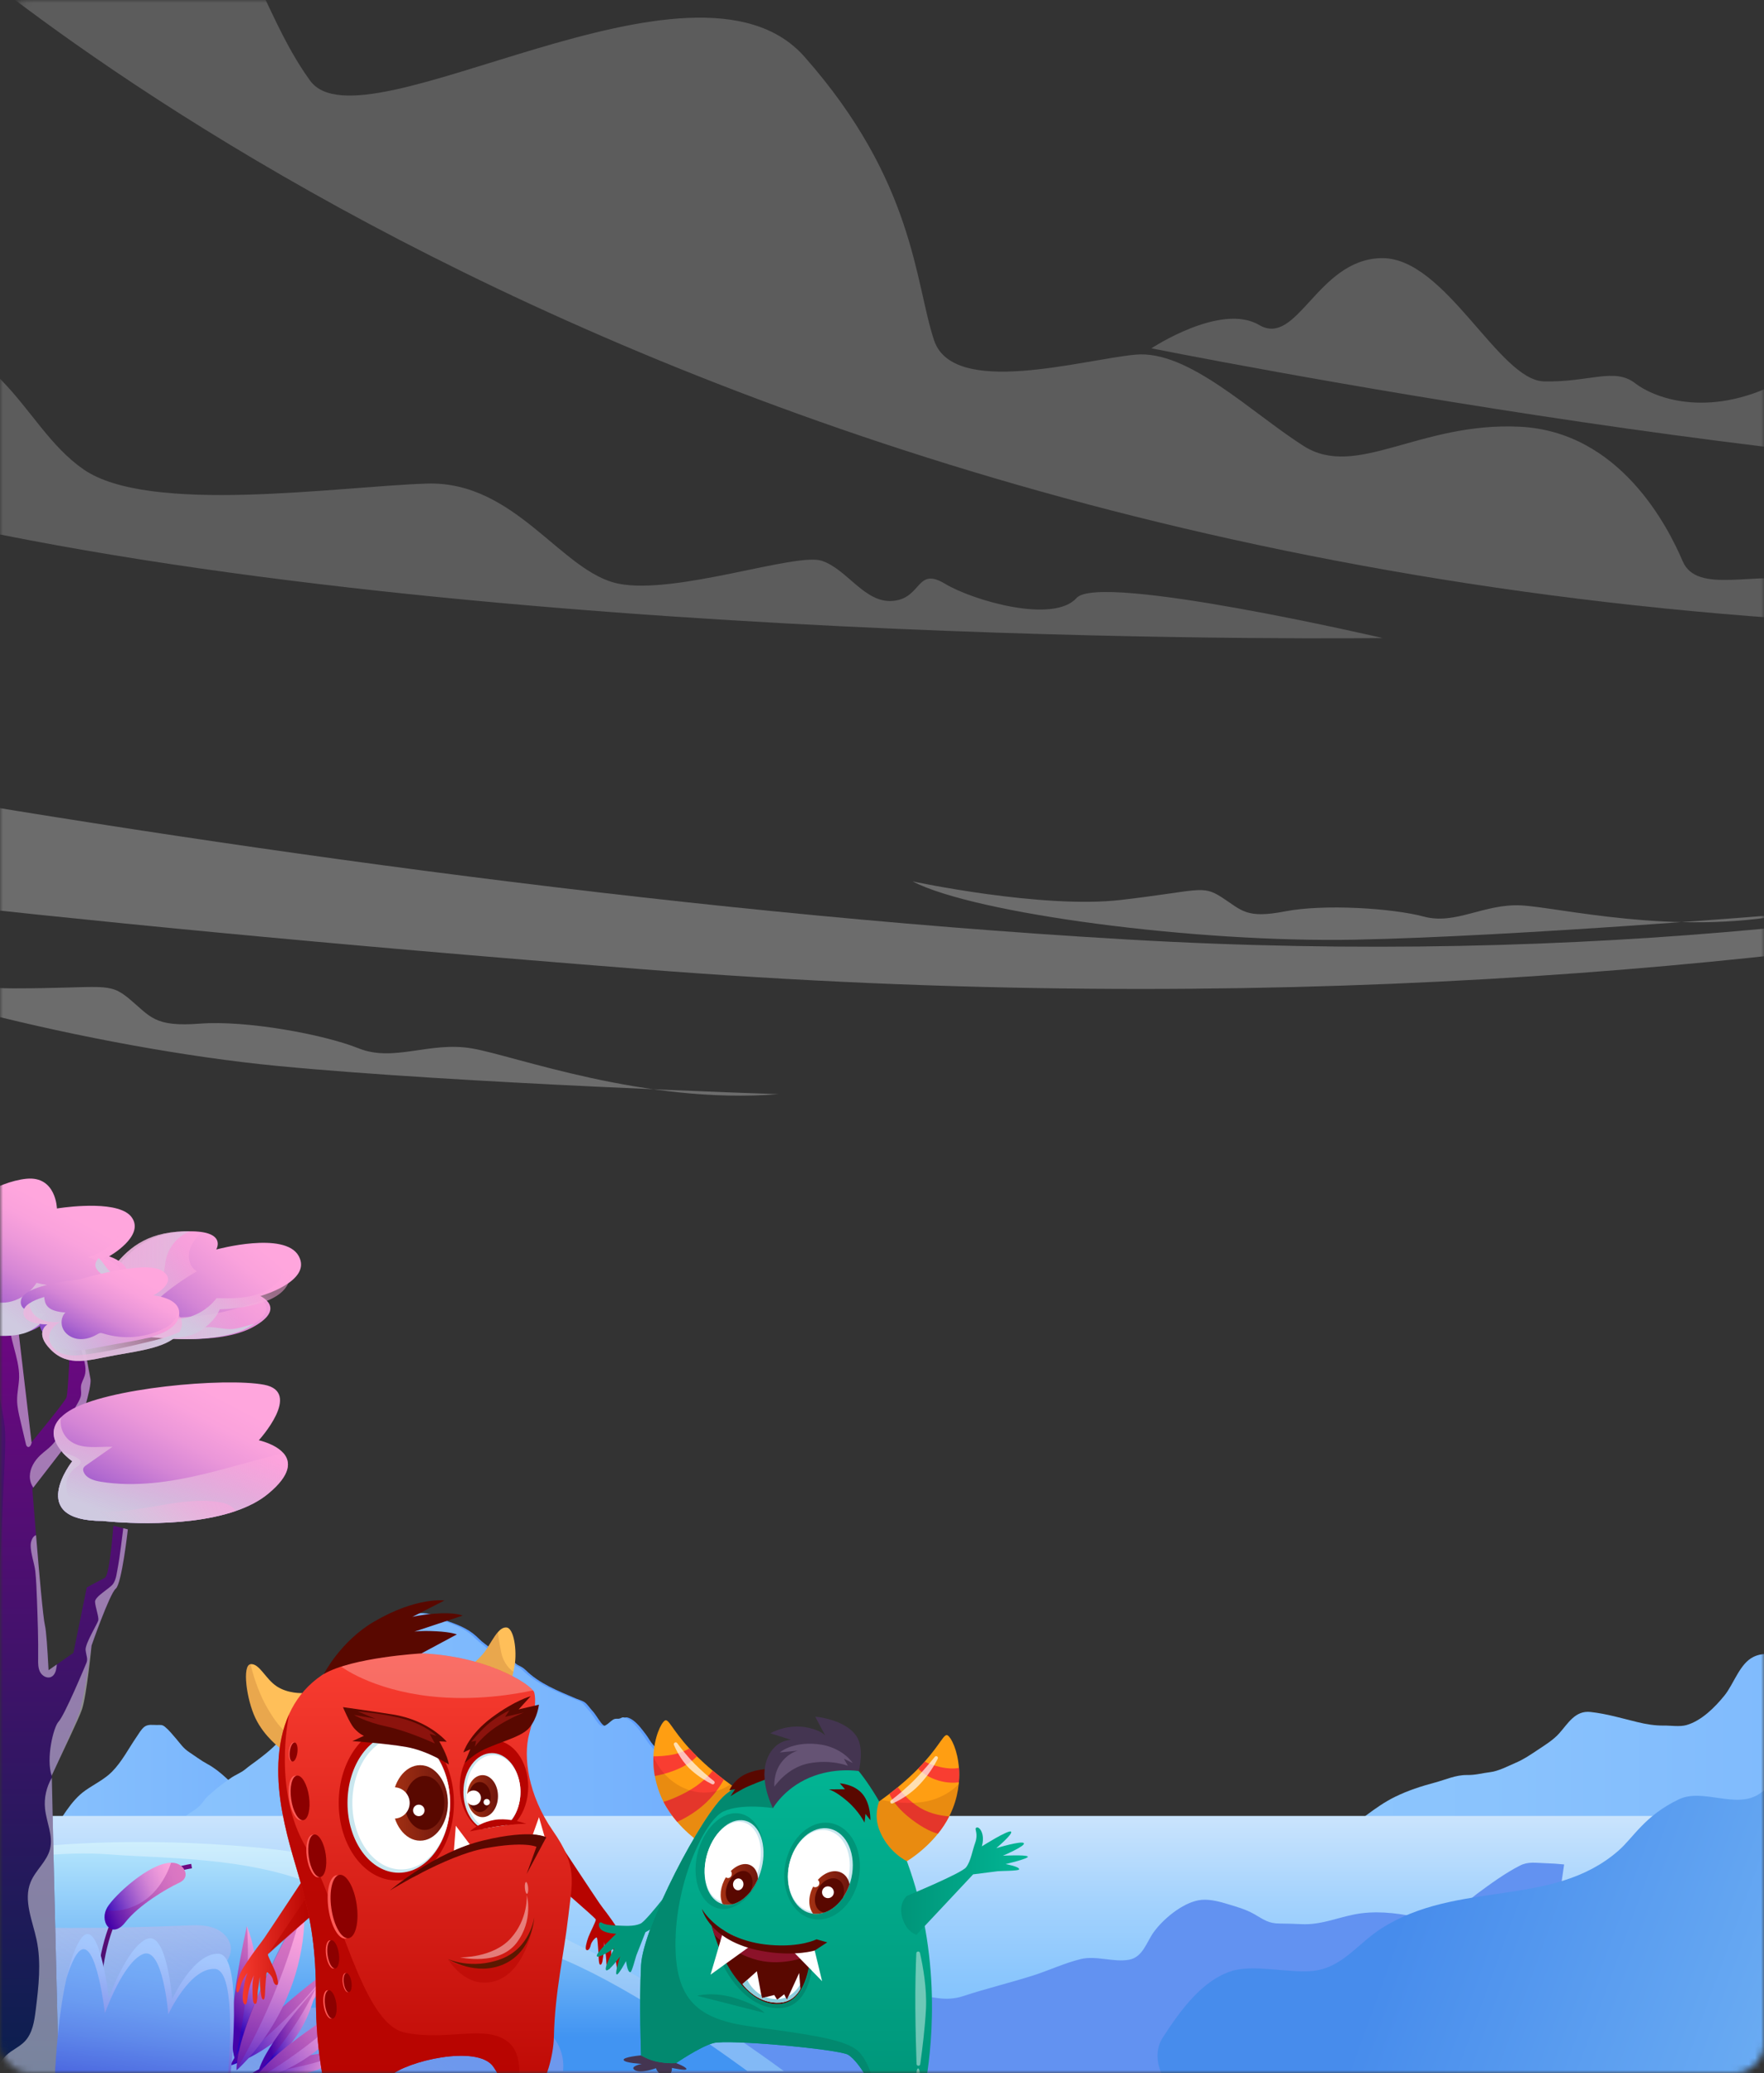 <svg width="291" height="342" viewBox="0 0 291 342" fill="none" xmlns="http://www.w3.org/2000/svg">
<rect x="0" y="0" width="291" height="342" fill="#333333" stroke="none"/>
<mask id="mask0_199_2521" style="mask-type:alpha" maskUnits="userSpaceOnUse" x="0" y="0" width="291" height="342">
<rect width="291" height="342" rx="5" fill="url(#paint0_linear_199_2521)"/>
</mask>
<g mask="url(#mask0_199_2521)">
<path d="M78.602 330.211C78.602 330.211 78.602 330.211 78.598 330.211C77.837 329.594 77.072 328.965 76.292 328.39C75.139 327.536 73.85 327.009 72.628 326.263C70.574 325.009 68.653 323.255 66.976 321.547C65.559 320.107 64.247 318.577 62.85 317.122C62.314 316.563 61.681 316.155 61.181 315.554C60.354 314.556 59.736 313.43 59.014 312.359C57.062 309.467 53.642 307.39 50.89 305.29C49.031 303.873 47.284 302.387 45.541 300.826C44.458 299.86 43.375 298.913 42.354 297.88C41.652 297.166 40.852 296.653 40.118 295.982C38.251 294.274 36.446 292.209 34.206 291.006C33.182 290.458 32.176 289.686 31.183 289.034C30.235 288.409 29.77 287.675 29.048 286.829C28.52 286.208 27.833 285.373 27.208 284.869C26.742 284.496 26.528 284.57 25.861 284.574C25.17 284.574 24.405 284.422 23.815 284.876C23.306 285.264 22.891 286.006 22.53 286.534C21.191 288.479 20.131 290.613 18.458 292.302C17.255 293.513 15.555 294.348 14.142 295.326C11.572 297.115 10.237 300.023 8.408 302.441C7.162 304.095 5.982 305.469 3.863 305.612C3.207 305.659 2.57 305.554 1.918 305.663C-0.415 306.051 -1.874 307.406 -3.745 308.737C-4.945 309.591 -5.841 310.414 -6.571 311.711C-7.258 312.937 -7.631 313.962 -8.659 314.94C-9.696 315.922 -10.259 317.13 -11.361 318.038C-12.087 318.64 -12.693 319.362 -13.422 319.952C-15.363 321.516 -17.661 322.576 -19.645 324.089C-20.747 324.932 -22.125 325.662 -22.898 326.857C-23.449 327.711 -23.55 328.682 -24.349 329.384C-24.738 329.73 -24.54 330.207 -24.023 330.207H78.594C78.594 330.207 78.598 330.207 78.594 330.211H78.602Z" fill="url(#paint1_linear_199_2521)"/>
<path d="M186.583 318.077C187.546 316.442 188.738 314.971 189.689 313.318C190.527 311.858 191.067 310.138 192.037 308.76C193.803 306.253 198.667 304.739 201.59 305.104C205.798 305.632 210.111 305.612 214.388 305.527C216.612 305.484 219.112 303.912 220.917 302.736C224.046 300.698 226.806 298.039 230.183 296.397C232.31 295.365 234.41 294.685 236.7 294.072C238.494 293.595 240.128 292.799 242.018 292.826C243.455 292.845 244.46 292.515 245.83 292.352C247.197 292.193 248.804 291.335 250.088 290.784C251.4 290.221 252.445 289.495 253.617 288.719C254.832 287.912 256.249 287.042 257.223 285.944C258.694 284.294 259.855 282.147 262.386 282.427C265.111 282.73 267.486 283.459 270.134 284.1C271.562 284.449 273.014 284.686 274.485 284.667C275.646 284.651 277.078 284.899 278.196 284.589C280.692 283.89 282.943 281.612 284.492 279.69C286.045 277.761 287.007 274.396 289.305 273.316C290.885 272.571 292.322 272.893 293.975 273.223C294.453 273.316 295.423 273.522 295.901 273.355C296.58 273.118 296.84 272.175 297.127 271.531C297.589 270.494 297.636 269.474 297.903 268.387C298.156 267.374 298.726 266.554 299.072 265.58C299.526 264.291 299.421 262.917 299.825 261.625C299.984 261.12 300.205 260.751 300.427 260.266C300.57 259.944 300.76 259.125 300.947 258.904C301.723 258.003 303.466 258.36 304.499 258.356C306.063 258.352 307.037 258.461 308.248 259.571C309.51 260.724 309.564 262.723 310.049 264.253C310.449 265.499 310.655 266.683 311.175 267.882C311.73 269.159 312.607 270.149 313.372 271.286C314.61 273.122 315.212 275.218 316.551 276.973C317.277 277.928 317.704 278.906 318.644 279.682C319.509 280.397 320.643 281.022 321.656 281.499C323.329 282.287 325.196 282.361 326.962 282.85C328.891 283.382 330.879 283.708 332.754 284.426C337.998 286.429 341.623 291.638 345.754 295.213C348.343 297.457 350.959 299.631 353.521 301.909C354.856 303.101 356.339 303.982 357.729 305.065C358.979 306.039 360.201 307.181 361.603 307.938C363.38 308.904 365.504 309.595 367.437 310.173C368.376 310.457 369.25 310.375 370.158 310.608C371.117 310.853 372.285 311.377 373.457 311.435C376.054 311.567 378.212 311.334 380.724 312.262C385.064 313.873 388.825 317.063 392.334 320.002C393.821 321.248 395.688 322.405 396.911 323.888C398.001 325.211 399.018 325.751 400.532 326.496C401.58 327.012 402.663 327.575 403.785 327.921C404.593 328.169 405.353 328.115 406.184 328.27C407.089 328.441 407.877 329 408.793 329.093H187.045C186.071 329.093 185.209 328.278 184.984 327.331C184.736 326.306 184.414 325.3 184.483 324.237C184.623 322.086 185.5 319.909 186.583 318.073V318.077Z" fill="url(#paint2_linear_199_2521)"/>
<path d="M-12.596 332.035V332.028C-10.507 330.584 -8.392 329.256 -6.257 327.886C-4.654 326.857 -3.039 325.918 -1.54 324.734C-0.919 324.241 -0.271 323.794 0.296 323.232C0.785 322.746 0.983 322.249 1.34 321.702C1.868 320.895 2.566 320.278 3.417 319.94C4.534 319.497 5.575 318.973 6.611 318.426C7.558 317.921 8.498 317.017 9.282 316.295C10.21 315.449 11.161 314.54 12.146 313.756C12.934 313.127 13.559 312.304 14.359 311.703C15.302 310.989 16.401 310.546 17.348 309.836C18.474 308.993 19.487 308.225 20.733 307.584C21.777 307.045 22.604 306.105 23.656 305.531C24.145 305.263 24.452 304.906 25.034 305.084C25.612 305.263 26.062 305.83 26.606 305.985C26.955 306.09 28 306.21 28.337 306.059C28.791 305.853 29.079 304.436 29.273 303.935C29.502 303.345 29.587 302.728 29.773 302.193C29.894 301.847 30.006 301.56 30.181 301.23C30.344 300.919 30.464 300.508 30.635 300.228C31.136 299.394 32.374 298.843 33.112 298.222C33.628 297.783 33.966 297.391 34.307 296.879C34.563 296.49 35.072 296.118 35.41 295.807C36.427 294.864 37.521 294.08 38.655 293.296C39.385 292.791 40.211 292.496 40.906 291.953C41.298 291.646 41.683 291.316 42.094 291.033C42.645 290.652 43.165 290.241 43.701 289.829C44.617 289.131 45.44 288.416 46.248 287.601C47.268 286.569 48.577 286.014 49.667 285.078C50.238 284.585 50.855 284.162 51.391 283.622C51.895 283.11 52.307 282.528 52.839 282.046C53.984 280.994 55.245 279.993 56.134 278.689C56.414 278.281 56.557 277.974 56.93 277.625C57.276 277.307 57.582 276.911 57.885 276.55C58.195 276.177 58.444 275.762 58.751 275.382C59.228 274.784 59.896 274.392 60.385 273.806C60.823 273.274 61.285 272.843 61.736 272.338C62.147 271.88 62.392 271.286 62.799 270.82C63.133 270.444 63.599 270.262 63.96 269.92C64.228 269.672 64.383 269.353 64.627 269.093C65.311 268.371 66.161 267.828 67.019 267.339C67.997 266.78 68.742 266.127 69.872 266.131C71.385 266.139 72.802 267.082 74.223 267.575C75.073 267.87 75.958 268.22 76.75 268.651C77.701 269.167 78.326 269.656 79.095 270.425C79.63 270.968 80.24 271.325 80.779 271.814C81.327 272.315 82.223 272.517 82.883 272.878C83.43 273.181 84.017 273.577 84.521 273.945C84.836 274.174 85.049 274.473 85.402 274.663C85.911 274.931 86.264 275.067 86.68 275.479C88.997 277.78 92.114 278.957 95.01 280.206C95.452 280.397 96.093 280.564 96.469 280.839C96.935 281.177 97.269 281.751 97.661 282.163C98.243 282.78 98.631 283.537 99.148 284.201C99.745 284.965 100.145 284.892 100.879 284.325C101.189 284.084 101.585 283.665 101.958 283.572C102.237 283.502 102.505 283.587 102.785 283.506C103.053 283.428 103.115 283.265 103.468 283.327C103.782 283.378 104.205 283.626 104.462 283.816C105.269 284.41 105.964 285.361 106.558 286.146C106.962 286.677 107.264 287.295 107.703 287.799C108.13 288.292 108.689 288.789 109.038 289.371C109.756 290.571 110.521 291.782 111.414 292.954C112.241 294.045 113.153 295.042 113.952 296.145C114.465 296.851 115.253 297.321 115.851 297.95C116.379 298.505 116.658 299.25 117.132 299.844C117.951 300.869 118.894 301.987 119.818 302.818C120.198 303.163 120.536 303.574 120.92 303.908C121.339 304.273 121.918 304.432 122.364 304.77C123.525 305.647 124.557 306.497 125.85 307.204C128.094 308.427 130.605 309.486 132.344 311.419C133.089 312.242 133.784 313.124 134.475 313.993C135.236 314.948 135.729 316.031 136.696 316.784C137.324 317.273 137.825 317.937 138.454 318.438C139.149 318.985 139.844 319.524 140.472 320.173C141.295 321.027 142.103 321.904 142.999 322.7C143.558 323.197 144.16 323.647 144.828 323.981C145.853 324.489 146.419 325.234 147.281 325.956C148.007 326.562 148.857 327.024 149.633 327.567C150.615 328.254 151.605 328.942 152.642 329.551C153.787 330.219 154.944 330.7 156.217 331.053C157.133 331.306 157.905 331.698 158.771 332.086C160.809 333.002 162.746 333.895 164.174 335.696C164.535 336.146 164.92 336.635 165.23 337.116C165.843 338.067 166.546 338.89 167.26 339.799C167.8 340.482 168.693 341.511 169.566 342.011C169.632 342.05 169.601 342.186 169.523 342.186H-20.693C-19.971 342.186 -21.368 343.102 -21.725 342.477C-22.164 341.712 -22.42 340.889 -22.242 339.927C-22.032 338.813 -21.143 338.32 -20.262 337.761C-18.993 336.953 -18.073 335.816 -16.896 334.9C-15.538 333.844 -14.016 333.025 -12.603 332.047C-12.603 332.047 -12.6 332.043 -12.6 332.039L-12.596 332.035Z" fill="#5F9EFD"/>
<path d="M-13.135 332.035C-13.135 332.035 -13.135 332.028 -13.131 332.028C-11.043 330.584 -8.927 329.256 -6.796 327.886C-5.193 326.857 -3.574 325.918 -2.08 324.734C-1.455 324.241 -0.811 323.794 -0.244 323.232C0.245 322.746 0.443 322.249 0.8 321.702C1.332 320.895 2.027 320.278 2.877 319.94C3.991 319.497 5.035 318.973 6.072 318.426C7.019 317.921 7.958 317.017 8.742 316.295C9.67 315.449 10.621 314.54 11.607 313.756C12.395 313.127 13.02 312.304 13.82 311.703C14.763 310.989 15.861 310.546 16.812 309.836C17.938 308.993 18.951 308.225 20.197 307.584C21.241 307.045 22.068 306.105 23.12 305.531C23.609 305.263 23.916 304.906 24.498 305.084C25.077 305.263 25.527 305.83 26.07 305.985C26.42 306.09 27.464 306.21 27.802 306.059C28.256 305.853 28.543 304.436 28.737 303.935C28.966 303.345 29.052 302.728 29.238 302.193C29.358 301.847 29.471 301.56 29.649 301.23C29.812 300.919 29.933 300.508 30.099 300.228C30.604 299.394 31.839 298.843 32.576 298.222C33.092 297.783 33.43 297.391 33.772 296.879C34.028 296.49 34.536 296.118 34.87 295.807C35.887 294.864 36.982 294.08 38.115 293.296C38.845 292.791 39.672 292.496 40.367 291.953C40.759 291.646 41.143 291.316 41.554 291.033C42.106 290.652 42.626 290.241 43.165 289.829C44.081 289.131 44.904 288.416 45.708 287.601C46.729 286.569 48.037 286.014 49.128 285.078C49.698 284.585 50.319 284.162 50.851 283.622C51.356 283.11 51.767 282.528 52.299 282.046C53.444 280.994 54.706 279.993 55.595 278.689C55.874 278.281 56.018 277.974 56.39 277.625C56.736 277.307 57.043 276.911 57.345 276.55C57.656 276.177 57.908 275.762 58.211 275.382C58.688 274.784 59.356 274.392 59.845 273.806C60.284 273.274 60.746 272.843 61.196 272.338C61.608 271.88 61.852 271.286 62.26 270.82C62.593 270.444 63.059 270.262 63.42 269.92C63.688 269.672 63.847 269.353 64.088 269.093C64.771 268.371 65.621 267.828 66.483 267.339C67.461 266.78 68.206 266.127 69.336 266.131C70.85 266.139 72.267 267.082 73.687 267.575C74.537 267.87 75.422 268.22 76.214 268.651C77.165 269.167 77.79 269.656 78.559 270.425C79.095 270.968 79.704 271.325 80.244 271.814C80.791 272.315 81.688 272.517 82.347 272.878C82.891 273.181 83.481 273.577 83.982 273.945C84.296 274.174 84.51 274.473 84.867 274.663C85.375 274.931 85.728 275.067 86.144 275.479C88.461 277.78 91.578 278.957 94.474 280.206C94.916 280.397 95.553 280.564 95.934 280.839C96.399 281.177 96.733 281.751 97.121 282.163C97.704 282.78 98.092 283.537 98.608 284.201C99.206 284.965 99.606 284.892 100.339 284.325C100.65 284.084 101.046 283.665 101.422 283.572C101.702 283.502 101.966 283.587 102.249 283.506C102.517 283.428 102.579 283.265 102.932 283.327C103.247 283.378 103.67 283.626 103.926 283.816C104.733 284.41 105.428 285.361 106.022 286.146C106.426 286.677 106.729 287.295 107.167 287.799C107.59 288.292 108.153 288.789 108.503 289.371C109.221 290.571 109.985 291.782 110.878 292.954C111.705 294.045 112.617 295.042 113.417 296.145C113.929 296.851 114.717 297.321 115.315 297.95C115.843 298.505 116.122 299.25 116.596 299.844C117.415 300.869 118.358 301.987 119.282 302.818C119.663 303.163 120 303.574 120.385 303.908C120.804 304.273 121.382 304.432 121.829 304.77C122.989 305.647 124.022 306.497 125.314 307.204C127.558 308.427 130.069 309.486 131.808 311.419C132.554 312.242 133.249 313.124 133.94 313.993C134.696 314.948 135.193 316.031 136.16 316.784C136.789 317.273 137.289 317.937 137.918 318.438C138.613 318.985 139.308 319.524 139.937 320.173C140.76 321.027 141.567 321.904 142.464 322.7C143.023 323.197 143.624 323.647 144.292 323.981C145.317 324.489 145.884 325.234 146.745 325.956C147.471 326.562 148.321 327.024 149.098 327.567C150.08 328.254 151.07 328.942 152.106 329.551C153.251 330.219 154.408 330.7 155.681 331.053C156.597 331.306 157.37 331.698 158.235 332.086C160.273 333.002 162.21 333.895 163.639 335.696C164 336.146 164.384 336.635 164.694 337.116C165.308 338.067 166.01 338.89 166.725 339.799C167.264 340.482 168.157 341.511 169.03 342.011C169.096 342.05 169.065 342.186 168.988 342.186H-21.229C-20.506 342.186 -21.9 343.102 -22.261 342.477C-22.7 341.712 -22.956 340.889 -22.777 339.927C-22.568 338.813 -21.679 338.32 -20.798 337.761C-19.532 336.953 -18.608 335.816 -17.432 334.9C-16.074 333.844 -14.552 333.025 -13.139 332.047C-13.139 332.047 -13.135 332.043 -13.135 332.039V332.035Z" fill="url(#paint3_linear_199_2521)"/>
<path d="M334.636 299.576H-47.776C-50.481 299.576 -52.674 301.769 -52.674 304.475V341.65C-52.674 344.356 -50.481 346.549 -47.776 346.549H334.636C337.342 346.549 339.535 344.356 339.535 341.65V304.475C339.535 301.769 337.342 299.576 334.636 299.576Z" fill="url(#paint4_linear_199_2521)"/>
<path d="M258.023 307.577C256.975 307.468 255.923 307.402 254.871 307.371C253.353 307.328 252.099 307.072 250.741 307.763C248.295 309.009 245.842 310.802 243.645 312.433C241.968 313.675 240.186 315.794 238.094 316.361C236.72 316.734 234.748 316.481 233.35 316.198C230.098 315.53 226.654 315.173 223.363 315.837C220.397 316.435 217.82 317.564 214.757 317.428C213.53 317.374 212.3 317.328 211.073 317.324C209.299 317.32 208.515 316.71 207.009 315.833C205.484 314.944 203.888 314.537 202.211 314.024C200.818 313.601 199.129 313.209 197.658 313.5C194.964 314.024 191.886 316.582 190.314 318.756C189.134 320.39 188.532 322.89 186.238 323.302C183.688 323.756 180.842 322.576 178.311 323.185C175.618 323.833 172.962 325.103 170.307 325.937C166.523 327.129 162.664 328.06 158.895 329.299C156.034 330.242 153.678 329.411 150.883 328.973C148.492 328.596 145.988 329.132 143.589 328.682C139.172 327.855 134.828 326.178 130.458 325.087C127.034 324.233 123.311 323.531 119.783 323.453C118.843 323.433 117.644 323.181 116.724 323.395C115.707 323.628 114.896 324.54 113.98 325.017C111.852 326.12 109.256 326.131 106.958 326.698C103.076 327.657 98.701 326.376 94.734 326.686C86.691 327.319 78.536 326.686 70.442 326.426C67.578 326.337 64.666 326.081 61.798 326.12C60.097 326.143 58.459 326.589 56.763 326.578C53.984 326.554 51.356 326.092 48.689 327.106C47.024 327.742 45.483 328.526 43.748 328.973C42.505 329.295 41.166 329.613 40.215 330.533C38.767 331.938 38.884 334.209 38.519 336.049C38.259 337.357 37.847 338.619 37.393 339.869C36.384 342.652 38.127 345.521 41.058 345.951L158.806 363.307L245.027 366.07C247.515 366.152 249.669 364.351 250.03 361.886L258.03 307.584C258.03 307.584 258.03 307.577 258.023 307.577Z" fill="#6292F1"/>
<path d="M385.607 268.887C377.219 265.972 358.338 262.564 349.523 266.139C343.242 268.69 341.573 276.43 337.268 280.746C328.81 289.228 320.072 287.648 306.746 287.302C296.044 287.027 297.694 290.734 290.33 295.869C286.468 298.567 280.964 294.918 276.954 296.836C271.287 299.549 269.509 303.101 266.978 305.314C256.09 314.835 240.423 310.08 227.835 318.166C224.011 320.619 221.461 324.528 216.787 325.122C212.905 325.619 206.854 323.961 203.112 325.184C198.341 326.737 194.855 331.438 191.785 336.185C189.394 339.88 192.507 346.029 196.905 346.029H378.853C381.656 346.029 383.888 343.684 383.748 340.886C383.596 337.788 383.441 334.69 383.29 331.597L385.619 268.887H385.607Z" fill="url(#paint5_linear_199_2521)"/>
<g opacity="0.28">
<path d="M-36.852 154.905C-36.852 154.905 -12.992 163.052 2.139 163.052C17.27 163.052 17.853 161.888 21.346 164.795C24.84 167.706 25.422 169.453 32.984 168.871C40.545 168.289 53.351 170.614 59.17 172.947C64.989 175.276 70.807 171.782 77.794 172.947C84.778 174.107 106.313 182.259 128.424 180.508C128.424 180.508 76.051 178.765 45.789 175.85C15.528 172.939 -25.79 162.462 -36.845 154.901H-36.849L-36.852 154.905Z" fill="white"/>
</g>
<g opacity="0.28">
<path d="M150.569 145.41C150.569 145.41 171.891 149.971 184.891 148.465C197.891 146.959 198.275 145.918 201.567 148.042C204.859 150.165 205.538 151.597 211.978 150.351C218.421 149.105 229.659 149.816 234.892 151.213C240.128 152.618 244.778 149.07 250.896 149.361C257.013 149.653 276.337 154.446 295.167 150.767C295.167 150.767 249.984 154.485 223.685 155.017C197.386 155.549 160.828 150.747 150.569 145.418H150.561L150.569 145.41Z" fill="white"/>
</g>
<g opacity="0.28">
<path d="M-138.181 106.911C-138.181 106.911 31.982 146.011 185.784 154.978C339.582 163.937 438.577 119.946 438.577 119.946L440.211 126.467C440.211 126.467 312.588 176.165 105.611 159.865C-101.371 143.574 -139 128.093 -139 128.093L-138.181 106.911Z" fill="white"/>
</g>
<path opacity="0.2" d="M-16.893 -16C-16.893 -16 95.514 92.595 308.462 102.897C308.462 102.897 306.878 97.346 298.171 95.759C289.465 94.171 279.962 98.138 277.587 92.587C275.211 87.037 267.296 71.183 250.671 70.395C234.045 69.608 223.759 79.11 215.044 73.567C206.334 68.024 196.043 57.714 187.336 58.506C178.63 59.298 157.257 65.64 154.086 56.126C150.918 46.612 150.918 29.971 132.709 9.359C114.5 -11.253 59.88 25.212 51.173 13.322C42.482 1.441 40.107 -16 29.024 -16H-16.889H-16.893Z" fill="white"/>
<path opacity="0.2" d="M228.13 105.257C228.13 105.257 90.728 107.144 -4.188 87.32C-99.096 67.496 -134.982 38.232 -134.982 38.232C-134.982 38.232 -114.204 47.672 -105.233 46.729C-96.262 45.782 -84.928 34.928 -77.378 36.349C-69.824 37.77 -64.16 56.173 -58.02 57.12C-51.879 58.067 -48.102 52.87 -23.55 53.343C1.002 53.817 2.893 69.86 13.754 77.418C24.611 84.968 55.773 80.251 70.411 79.778C85.049 79.304 92.603 94.412 102.047 96.294C111.492 98.177 131.323 91.105 135.57 92.514C139.816 93.927 142.658 99.598 147.374 99.124C152.094 98.651 151.155 93.461 155.871 96.29C160.591 99.124 173.816 102.901 177.59 98.651C181.37 94.4 228.11 105.261 228.11 105.261H228.133L228.13 105.257Z" fill="white"/>
<path opacity="0.2" d="M189.933 57.462C189.933 57.462 317.021 82.988 376.31 78.112C376.31 78.112 364.145 72.938 357.286 73.614C350.427 74.289 345.451 78.175 337.342 70.496C329.241 62.822 306.781 55.688 294.666 62.454C282.563 69.216 273.181 65.866 269.745 63.222C266.31 60.579 262.234 63.078 254.735 62.923C247.224 62.78 238.412 42.346 227.85 42.583C217.288 42.82 214.031 57.341 207.708 53.611C201.388 49.881 189.937 57.466 189.937 57.466L189.933 57.462Z" fill="white"/>
<path d="M129.332 341.678H-23.278V310.399C-21.83 309.941 -20.293 309.483 -18.671 309.04C-9.793 306.614 1.654 304.549 15.768 304.009C23.578 303.714 32.211 303.881 41.671 304.724C77.402 307.883 109.958 327.47 129.328 341.681L129.332 341.678Z" fill="url(#paint6_linear_199_2521)"/>
<g opacity="0.34">
<path d="M129.332 341.678H123.311C115.769 336.173 102.354 326.954 91.652 322.719C75.857 316.47 63.688 316.14 52.497 311.202C41.314 306.265 26.505 306.595 18.28 305.939C10.054 305.279 1.169 306.595 -7.382 308.57C-11.858 309.603 -18.224 311.804 -23.274 313.671V310.399C-21.826 309.941 -20.289 309.483 -18.667 309.04C-9.789 306.614 1.658 304.549 15.772 304.009C23.582 303.714 32.215 303.881 41.675 304.724C77.406 307.883 109.962 327.47 129.332 341.681V341.678Z" fill="white"/>
</g>
<path opacity="0.46" d="M92.894 341.678H-23.278V310.399C-21.83 309.941 -20.293 309.482 -18.671 309.04C-18.876 309.669 -18.969 310.336 -18.923 311.031C-18.756 313.45 -16.827 315.464 -14.61 316.439C-12.394 317.417 -9.909 317.553 -7.491 317.654C5.214 318.193 17.946 318.193 30.651 317.654C32.25 317.588 33.904 317.518 35.394 318.096C36.889 318.674 38.181 320.087 38.088 321.687C37.952 324.004 35.134 325.526 35.099 327.851C35.076 329.33 36.279 330.607 37.657 331.146C39.039 331.686 40.565 331.647 42.047 331.593C53.941 331.17 65.846 330.417 77.732 331.011C80.706 331.154 83.729 331.403 86.489 332.521C89.249 333.638 91.745 335.766 92.603 338.619C92.906 339.616 92.987 340.653 92.89 341.681L92.894 341.678Z" fill="url(#paint7_linear_199_2521)"/>
<path d="M21.09 252.301C21.09 252.301 20.092 261.283 19.095 262.083C18.097 262.882 15.104 271.465 15.104 271.465C15.104 271.465 13.905 280.047 13.105 282.438C12.593 283.976 10.186 289.294 8.537 292.907C8.537 292.939 8.537 292.966 8.537 292.997C8.537 293.09 8.537 293.183 8.544 293.276C8.835 306.983 9.74 344.022 9.74 344.022L-0.605 344.154L-4.188 344.201L-10.884 344.282L-7.091 281.355C-7.091 281.355 -10.457 274.877 -10.977 273.584C-11.497 272.288 -13.046 262.188 -13.046 260.635C-13.046 259.843 -15.064 256.427 -17.044 253.263C-18.946 250.228 -20.813 247.425 -20.813 247.425L-25.999 241.471L-30.137 231.891L-29.768 231.444L-28.848 230.338L-24.183 238.362C-24.183 238.362 -13.31 250.278 -12.009 251.315C-10.721 252.351 -7.872 261.931 -7.608 262.968C-7.39 263.857 -3.901 271.271 -2.934 273.32C-2.775 273.65 -2.686 273.84 -2.686 273.84L-2.666 273.417L-1.397 243.544V217.901L-0.143 217.668L1.631 217.338L2.753 217.128L5.202 237.927C5.202 237.927 5.218 237.907 5.241 237.876C5.753 237.255 10.726 231.25 10.974 230.509C11.234 229.736 11.553 222.051 11.553 222.051L13.284 220.533L13.622 220.234C13.622 220.234 14.658 226.192 14.922 227.489C15.178 228.785 13.105 235.52 12.329 236.557C11.626 237.492 6.46 244.161 5.493 245.415C5.392 245.547 5.338 245.62 5.338 245.62C5.338 245.62 5.598 249.06 5.944 253.26C6.44 259.303 7.108 266.931 7.415 268.154C7.62 268.988 7.83 272.039 8.012 275.537L9.379 274.582L12.116 272.664L14.312 261.885C14.312 261.885 16.506 260.689 17.305 260.285C18.105 259.89 18.703 251.703 18.703 251.703L20.349 252.114L21.098 252.301H21.09Z" fill="url(#paint8_linear_199_2521)"/>
<g opacity="0.45">
<path d="M21.09 252.301C21.09 252.301 20.093 261.283 19.095 262.083C18.097 262.882 15.104 271.465 15.104 271.465C15.104 271.465 14.32 279.609 13.521 282.004C13.008 283.541 10.19 289.298 8.537 292.911C8.537 292.942 8.537 292.97 8.537 293.001C7.539 290.058 8.847 284.884 9.647 284.038C10.66 282.966 13.944 275.083 14.243 274.365C14.542 273.65 14.243 273.231 14.122 272.214C14.002 271.197 16.09 267.851 16.215 267.315C16.335 266.78 15.737 265.165 15.679 264.268C15.617 263.371 18.128 262.059 18.664 261.283C19.2 260.507 19.262 259.432 19.499 258.24C19.697 257.254 20.178 253.423 20.337 252.111L21.086 252.297L21.09 252.301Z" fill="white"/>
</g>
<g opacity="0.45">
<path d="M12.329 236.557C11.626 237.492 6.46 244.161 5.493 245.415C5.121 244.871 4.915 244.204 4.919 243.548C4.934 242.216 5.68 240.982 6.65 240.07C7.256 239.495 7.95 239.025 8.529 238.428C9.235 237.698 9.752 236.813 10.256 235.932C11.095 234.476 11.933 233.024 12.768 231.569C13.035 231.103 13.311 230.621 13.373 230.09C13.424 229.62 13.307 229.143 13.361 228.673C13.435 228.063 13.792 227.532 13.971 226.945C14.588 224.869 12.841 222.54 13.284 220.541L13.622 220.242C13.622 220.242 14.658 226.2 14.922 227.497C15.178 228.793 13.105 235.528 12.329 236.564V236.557Z" fill="white"/>
</g>
<g opacity="0.45">
<path d="M5.237 237.88C5.225 237.935 5.218 237.989 5.206 238.043C5.136 238.381 4.895 238.816 4.569 238.692C4.383 238.622 4.313 238.4 4.267 238.206C3.956 236.894 3.649 235.586 3.343 234.278C3.087 233.191 2.827 232.093 2.823 230.975C2.815 229.705 3.133 228.459 3.156 227.194C3.215 223.863 1.254 220.521 1.631 217.342L2.753 217.132L5.202 237.931C5.202 237.931 5.218 237.911 5.241 237.88H5.237Z" fill="white"/>
</g>
<g opacity="0.45">
<path d="M9.375 274.578C9.363 274.733 9.348 274.889 9.325 275.048C9.239 275.673 9.022 276.364 8.455 276.635C7.787 276.958 6.961 276.492 6.615 275.832C6.273 275.176 6.281 274.396 6.293 273.658C6.336 270.425 6.215 267.191 6.099 263.962C6.041 262.366 5.982 260.771 5.823 259.183C5.691 257.894 4.798 255.565 5.136 254.339C5.307 253.718 5.583 253.384 5.944 253.256C6.44 259.3 7.108 266.927 7.415 268.15C7.62 268.984 7.83 272.035 8.012 275.533L9.379 274.578H9.375Z" fill="white"/>
</g>
<g opacity="0.45">
<path d="M9.74 344.026L-0.605 344.158C-0.78 342.299 -0.306 340.346 1.033 339.069C1.945 338.196 3.184 337.703 4.061 336.798C5.373 335.44 5.668 333.433 5.897 331.558C6.367 327.727 6.836 323.814 6.041 320.037C5.369 316.846 3.816 313.5 5.055 310.48C5.858 308.524 7.737 307.095 8.253 305.042C8.804 302.856 7.663 300.625 7.43 298.381C7.244 296.622 7.652 294.81 8.548 293.28C8.839 306.987 9.744 344.026 9.744 344.026H9.74Z" fill="white"/>
</g>
<path opacity="0.3" d="M-0.329 265.856C-0.403 267.544 -0.477 269.245 -0.252 270.922C-0.042 272.49 0.358 274.322 -0.737 275.459C-0.865 275.591 -1.02 275.715 -1.203 275.719C-1.517 275.727 -1.719 275.397 -1.855 275.114C-2.127 274.551 -2.398 273.984 -2.666 273.417L-1.397 243.544V217.901L-0.143 217.668C-0.857 222.004 -0.811 226.464 -0.015 230.788C0.234 232.12 0.548 233.443 0.715 234.787C0.959 236.774 0.87 238.781 0.781 240.776C0.412 249.137 0.043 257.495 -0.325 265.852L-0.329 265.856Z" fill="url(#paint9_linear_199_2521)"/>
<path d="M44.256 246.412C42.769 247.647 40.914 248.578 38.868 249.281C29.75 252.41 16.941 250.911 16.941 250.911C4.15 250.911 11.929 241.059 11.929 241.059C11.929 241.059 11.04 240.45 10.217 239.491C9.002 238.074 7.931 235.893 10.085 233.785C10.435 233.44 10.873 233.098 11.405 232.76C17.457 228.956 37.164 227.229 43.561 228.44C49.958 229.647 42.696 237.601 42.696 237.601C42.696 237.601 45.417 238.183 46.764 239.736C47.959 241.11 48.072 243.249 44.252 246.416L44.256 246.412Z" fill="url(#paint10_linear_199_2521)"/>
<path d="M44.256 246.412C42.769 247.647 40.914 248.578 38.868 249.281C29.75 252.41 16.941 250.907 16.941 250.907C4.15 250.907 11.929 241.055 11.929 241.055C11.929 241.055 11.04 240.446 10.217 239.487C9.002 238.07 7.931 235.889 10.085 233.781C10.085 233.801 10.078 233.82 10.074 233.839C9.798 235.248 10.377 236.786 11.506 237.671C13.416 239.165 16.133 238.606 18.563 238.676C17.123 239.685 15.679 240.694 14.239 241.704C14.033 241.847 13.816 242.01 13.742 242.251C13.684 242.437 13.726 242.647 13.8 242.829C14.227 243.877 15.5 244.262 16.618 244.44C22.297 245.364 28.116 244.499 33.713 243.156C38.084 242.107 42.389 240.76 46.764 239.732C47.959 241.106 48.072 243.245 44.252 246.412H44.256Z" fill="url(#paint11_linear_199_2521)"/>
<path d="M38.872 249.281C29.754 252.409 16.944 250.911 16.944 250.911C4.154 250.911 11.933 241.059 11.933 241.059C11.933 241.059 11.044 240.45 10.221 239.491C11.067 239.844 11.968 240.081 12.764 240.531C13.016 240.675 13.28 240.877 13.307 241.168C13.342 241.564 12.919 241.828 12.585 242.045C11.533 242.744 10.881 244.009 10.924 245.271C10.963 246.533 11.696 247.755 12.791 248.384C13.331 248.691 13.94 248.862 14.549 248.99C21.595 250.469 28.869 246.734 35.988 247.771C37.102 247.93 38.337 248.326 38.868 249.285L38.872 249.281Z" fill="url(#paint12_linear_199_2521)"/>
<path d="M42.948 213.81C42.948 213.81 43.507 214.062 43.977 214.532C44.753 215.304 45.281 216.659 42.614 218.406C42.354 218.576 42.063 218.751 41.737 218.93C36.081 222.027 25.589 220.568 25.589 220.568C17.911 221.779 13.451 220.548 14.39 217.583C15.333 214.621 18.567 212.599 18.567 212.599C18.567 212.599 17.534 211.407 19.103 209.369C21.532 206.209 24.599 203.278 31.07 203.139C31.493 203.131 31.881 203.139 32.234 203.154C32.863 203.181 33.391 203.251 33.83 203.352C36.92 204.039 35.674 206.132 35.674 206.132C35.674 206.132 46.989 203.034 49.279 207.211C51.569 211.387 42.948 213.81 42.948 213.81Z" fill="url(#paint13_linear_199_2521)"/>
<path d="M41.958 218.406C41.698 218.576 41.407 218.751 41.081 218.93C35.425 222.027 24.933 220.568 24.933 220.568C17.255 221.779 12.795 220.548 13.734 217.583C14.677 214.621 17.911 212.599 17.911 212.599C17.911 212.599 16.878 211.407 18.447 209.369C20.877 206.209 23.943 203.278 30.414 203.139C30.837 203.131 31.225 203.139 31.578 203.154C32.207 203.181 32.735 203.251 33.174 203.352C32.394 204.16 31.672 205.033 31.33 206.089C30.903 207.401 31.264 209.078 32.491 209.703C30.627 210.794 28.846 212.016 27.165 213.375C26.571 213.852 25.95 214.423 25.884 215.18C25.814 215.968 26.408 216.686 27.126 217.016C27.844 217.342 28.659 217.354 29.447 217.334C33.446 217.233 37.432 216.5 41.209 215.172C41.9 214.928 42.599 214.664 43.317 214.536C44.093 215.308 44.621 216.663 41.954 218.409L41.958 218.406Z" fill="url(#paint14_linear_199_2521)"/>
<path d="M41.958 218.406C41.698 218.576 41.407 218.751 41.081 218.93C35.425 222.027 24.933 220.568 24.933 220.568C17.255 221.779 12.795 220.548 13.734 217.583C14.677 214.621 17.911 212.599 17.911 212.599C17.911 212.599 16.878 211.407 18.447 209.369C20.877 206.209 23.943 203.278 30.414 203.139C30.837 203.131 31.225 203.139 31.578 203.154L31.202 203.181C29.215 204.004 27.704 205.883 27.324 207.999C27.177 208.825 27.18 209.703 26.781 210.444C26.257 211.43 25.162 211.931 24.223 212.533C22.91 213.375 21.8 214.524 21.009 215.867C20.628 216.515 20.318 217.311 20.624 217.998C20.989 218.813 22.049 219.054 22.934 218.949C23.819 218.844 24.684 218.503 25.573 218.58C26.579 218.662 27.472 219.263 28.45 219.5C30.406 219.974 32.409 218.953 34.42 218.937C35.736 218.926 37.032 219.341 38.344 219.248C39.575 219.159 40.747 218.631 41.954 218.409L41.958 218.406Z" fill="url(#paint15_linear_199_2521)"/>
<path d="M20.275 212.047C17.523 215.277 9.608 215.335 9.608 215.335C9.608 215.335 9.03 217.311 6.037 219.104C3.044 220.902 -3.054 219.582 -3.054 219.582C-14.901 218.386 -7.002 210.852 -7.002 210.852C-7.002 210.852 -11.905 209.416 -10.713 207.382C-10.608 207.203 -10.499 207.036 -10.383 206.877C-9.16 205.169 -7.363 204.272 -7.363 204.272C-7.363 204.272 -7.852 203.997 -8.182 203.461C-8.504 202.941 -8.675 202.168 -8.081 201.159C-6.886 199.125 -0.543 194.941 4.364 194.459C9.266 193.982 9.391 199.366 9.391 199.366C9.391 199.366 17.492 198.015 20.791 199.991C21.168 200.216 21.482 200.484 21.711 200.798C23.986 203.907 18 207.261 18 207.261C18 207.261 19.339 207.673 20.259 208.523C21.117 209.315 21.606 210.483 20.275 212.047Z" fill="url(#paint16_linear_199_2521)"/>
<path d="M19.39 212.385C16.638 215.615 8.723 215.673 8.723 215.673C8.723 215.673 8.144 217.649 5.152 219.442C2.159 221.239 -3.939 219.92 -3.939 219.92C-15.786 218.724 -7.887 211.19 -7.887 211.19C-7.887 211.19 -12.79 209.753 -11.598 207.719C-11.493 207.541 -11.384 207.374 -11.268 207.215C-10.045 205.507 -8.248 204.61 -8.248 204.61C-8.248 204.61 -8.737 204.334 -9.067 203.799C-7.848 204.61 -6.284 204.82 -4.801 204.944C-5.643 205.231 -6.497 205.53 -7.2 206.07C-7.906 206.613 -8.438 207.452 -8.38 208.337C-8.322 209.253 -7.627 210.037 -6.792 210.417C-5.954 210.798 -5.003 210.821 -4.091 210.712C-4.238 212.222 -3.268 213.705 -1.917 214.392C-0.57 215.079 1.072 215.036 2.493 214.509C3.944 213.969 5.21 212.94 6.033 211.628C8.544 212.284 11.207 212.358 13.754 211.842C14.553 211.683 15.368 211.45 15.978 210.914C16.591 210.378 16.941 209.466 16.61 208.725C16.253 207.929 15.31 207.615 14.468 207.386C16.381 206.893 18.117 205.744 19.32 204.171C20.158 203.069 20.644 201.369 19.906 200.329C20.283 200.554 20.597 200.822 20.826 201.136C23.101 204.245 17.115 207.599 17.115 207.599C17.115 207.599 18.454 208.01 19.374 208.861C20.232 209.652 20.721 210.821 19.39 212.385Z" fill="url(#paint17_linear_199_2521)"/>
<path d="M46.907 212.703C44.155 215.933 36.24 215.991 36.24 215.991C36.24 215.991 35.662 217.967 32.669 219.76C29.676 221.558 23.578 220.238 23.578 220.238C11.731 219.042 19.631 211.508 19.631 211.508C19.631 211.508 14.728 210.072 15.92 208.038C16.024 207.859 16.133 207.692 16.25 207.533C16.483 207.731 16.696 207.964 16.878 208.201C17.41 208.884 17.86 209.672 18.602 210.118C19.041 210.378 19.545 210.502 19.999 210.735C20.457 210.968 20.881 211.368 20.915 211.877C20.935 212.148 20.842 212.412 20.756 212.668C20.547 213.301 20.399 214.015 20.698 214.609C21.001 215.207 21.944 215.463 22.332 214.924C24.091 216.76 26.668 217.777 29.207 217.629C31.745 217.482 34.195 216.177 35.728 214.155C37.494 214.186 39.276 214.217 41.011 213.891C42.75 213.565 44.462 212.855 45.7 211.593C46.341 210.945 46.841 210.06 46.892 209.183C47.75 209.975 48.239 211.143 46.907 212.707V212.703Z" fill="url(#paint18_linear_199_2521)"/>
<path d="M29.486 217.253C29.42 217.513 29.323 217.757 29.191 217.986C27.736 220.513 22.433 221.127 18.458 221.849C14.122 222.637 10.842 223.817 7.954 220.929C5.066 218.041 7.43 216.729 7.43 216.729C7.43 216.729 2.834 216.861 3.49 214.365C3.595 213.957 3.925 213.596 4.395 213.278C5.016 212.855 5.893 212.502 6.852 212.218C9.62 211.384 13.078 211.081 13.078 211.081C13.078 211.081 23.846 207.801 26.734 209.637C29.622 211.477 25.29 213.705 25.29 213.705C25.29 213.705 27.444 213.876 28.698 214.889C29.354 215.417 29.762 216.174 29.49 217.253H29.486Z" fill="url(#paint19_linear_199_2521)"/>
<path d="M34.323 215.875L33.826 215.584C34.016 215.642 34.183 215.743 34.323 215.875Z" fill="url(#paint20_linear_199_2521)"/>
<path d="M29.925 218.996C29.859 219.256 29.762 219.5 29.63 219.729C28.174 222.256 22.872 222.87 18.897 223.592C14.561 224.38 11.281 225.56 8.393 222.672C5.505 219.784 7.869 218.472 7.869 218.472C7.869 218.472 3.273 218.604 3.929 216.108C4.034 215.7 4.364 215.339 4.833 215.021C5.454 214.598 6.332 214.244 7.291 213.961C7.337 214.322 7.38 214.687 7.52 215.017C8.02 216.181 9.534 216.438 10.8 216.523C10.047 217.245 9.965 218.503 10.489 219.399C11.013 220.296 12.042 220.832 13.082 220.905C14.122 220.983 15.155 220.645 16.055 220.117C16.203 220.036 16.351 219.939 16.514 219.916C16.712 219.885 16.913 219.947 17.107 220.009C20.318 221.002 23.908 220.719 26.924 219.229C27.77 218.813 28.617 218.254 28.989 217.389C29.09 217.156 29.141 216.892 29.141 216.632C29.797 217.16 30.204 217.916 29.933 218.996H29.925Z" fill="url(#paint21_linear_199_2521)"/>
<path d="M29.63 219.729C28.174 222.256 22.872 222.87 18.897 223.592C14.561 224.38 11.281 225.56 8.393 222.672C5.505 219.784 7.869 218.472 7.869 218.472C7.869 218.472 3.273 218.604 3.929 216.108C4.034 215.7 4.364 215.339 4.833 215.021C4.884 215.886 5.381 216.76 6.099 217.276C7.182 218.056 8.61 218.188 9.946 218.083C9.099 218.549 8.315 219.283 8.148 220.23C7.919 221.507 8.909 222.761 10.113 223.246C11.316 223.735 12.667 223.638 13.956 223.479C17.367 223.056 20.725 222.26 24.075 221.464C25.969 221.014 27.883 220.556 29.634 219.729H29.63Z" fill="url(#paint22_linear_199_2521)"/>
<path d="M16.187 341.922C16.187 341.922 14.565 324.198 19.405 315.569C22.344 310.329 27.786 308.489 31.606 307.852" stroke="url(#paint23_linear_199_2521)" stroke-width="0.74" stroke-miterlimit="10"/>
<path d="M29.49 310.635C27.51 311.555 22.895 314.253 20.667 317.122C18.555 319.843 16.525 317.351 17.499 315.053C17.554 314.929 17.616 314.801 17.686 314.676C18.823 312.728 24.626 307.324 28.225 307.297C29.028 307.289 29.719 307.549 30.228 308.174C30.228 308.174 31.47 309.723 29.49 310.639V310.635Z" fill="url(#paint24_linear_199_2521)"/>
<g opacity="0.28">
<path d="M29.49 310.635C27.51 311.555 22.895 314.253 20.667 317.122C18.555 319.843 16.525 317.351 17.499 315.053C18.485 315.328 19.805 315.305 21.564 314.684C25.612 313.252 27.46 309.533 28.229 307.297C29.032 307.289 29.723 307.549 30.232 308.174C30.232 308.174 31.474 309.723 29.494 310.639L29.49 310.635Z" fill="#82007E"/>
</g>
<path d="M40.743 317.762C40.685 318.015 36.908 334.112 38.76 339.706C38.76 339.706 45.261 329.551 40.743 317.766V317.762Z" fill="url(#paint25_linear_199_2521)"/>
<g opacity="0.28">
<path d="M40.735 317.766C40.677 318.015 36.904 334.104 38.756 339.694C38.756 339.694 41.597 329.45 40.735 317.766Z" fill="#82007E"/>
</g>
<path d="M54.368 324.842C54.155 325.002 40.638 334.904 37.999 340.746C37.999 340.746 49.213 337.625 54.372 324.842H54.368Z" fill="url(#paint26_linear_199_2521)"/>
<g opacity="0.28">
<path d="M54.364 324.842C54.151 324.998 40.635 334.9 37.995 340.742C37.995 340.742 46.892 334.768 54.364 324.842Z" fill="#82007E"/>
</g>
<path d="M50.211 314.055C50.04 314.358 39.051 333.444 39.028 341.53C39.028 341.53 50.898 331.383 50.215 314.055H50.211Z" fill="url(#paint27_linear_199_2521)"/>
<g opacity="0.28">
<path d="M50.04 314.059C49.873 314.354 39.031 333.375 39.008 341.433C39.008 341.433 46.43 329.524 50.04 314.059Z" fill="#82007E"/>
</g>
<path d="M52.156 327.971C52.023 328.115 43.647 337.326 42.602 341.879C42.602 341.879 50.323 337.831 52.159 327.971H52.156Z" fill="url(#paint28_linear_199_2521)"/>
<g opacity="0.28">
<path d="M52.109 327.971C51.977 328.115 43.639 337.311 42.599 341.856C42.599 341.856 48.169 336.189 52.109 327.971Z" fill="#82007E"/>
</g>
<path d="M58.075 338.161C57.885 338.176 45.533 339.143 41.543 342.07C41.543 342.07 49.725 344.833 58.075 338.161Z" fill="url(#paint29_linear_199_2521)"/>
<g opacity="0.28">
<path d="M58.071 338.161C57.881 338.176 45.529 339.147 41.539 342.07C41.539 342.07 49.446 341.813 58.071 338.161Z" fill="#82007E"/>
</g>
<path d="M59.748 329.244C59.523 329.376 45.11 337.687 41.857 343.23C41.857 343.23 53.239 341.456 59.748 329.244Z" fill="url(#paint30_linear_199_2521)"/>
<g opacity="0.28">
<path d="M59.748 329.248C59.523 329.376 45.11 337.687 41.857 343.234C41.857 343.234 51.282 338.316 59.748 329.248Z" fill="#82007E"/>
</g>
<path d="M37.991 342.695H9.064C9.064 342.695 9.363 333.561 10.955 326.419C11.463 324.148 12.1 322.079 12.896 320.561C16.207 314.288 17.95 329.625 17.95 329.625C17.95 329.625 20.912 321.26 24.223 319.866C27.534 318.473 28.403 329.8 28.403 329.8C28.403 329.8 31.893 322.133 36.074 322.308C40.254 322.479 37.987 342.695 37.987 342.695H37.991Z" fill="url(#paint31_linear_199_2521)"/>
<g opacity="0.46">
<path d="M37.584 342.694H9.064C9.064 342.694 9.363 333.561 10.955 326.418C11.331 325.145 11.762 323.996 12.255 323.065C15.562 316.792 17.305 332.128 17.305 332.128C17.305 332.128 20.267 323.763 23.582 322.37C26.889 320.976 27.763 332.303 27.763 332.303C27.763 332.303 31.248 324.637 35.429 324.811C38.694 324.947 38.034 337.283 37.584 342.702V342.694Z" fill="#4194F2"/>
</g>
<path d="M49.855 279.308L47.333 285.813L46.305 288.465C46.305 288.465 43.626 286.543 42.144 283.455C40.667 280.371 39.911 274.698 41.343 274.538C41.348 274.533 41.352 274.533 41.357 274.533C42.807 274.409 43.782 276.959 45.646 278.191C47.506 279.424 49.86 279.308 49.86 279.308H49.855Z" fill="#FFBF59"/>
<path opacity="0.13" d="M47.333 285.813L46.305 288.465C46.305 288.465 43.626 286.543 42.144 283.455C40.667 280.371 39.911 274.698 41.343 274.538C41.575 275.588 42.385 278.845 44.218 281.964C45.846 284.736 46.892 285.564 47.337 285.813H47.333Z" fill="#590800"/>
<path d="M84.901 274.703C84.829 275.116 84.763 275.472 84.7 275.784C84.585 276.322 84.478 276.718 84.393 276.999C84.246 277.479 84.153 277.63 84.153 277.63L76.62 275.624C76.62 275.624 76.896 275.423 77.31 275.09C78.128 274.436 79.472 273.265 80.211 272.144C80.878 271.134 81.488 269.986 82.142 269.247C82.573 268.758 83.032 268.451 83.535 268.486C84.803 268.571 85.301 272.353 84.901 274.707V274.703Z" fill="#FFBF59"/>
<path opacity="0.13" d="M84.7 275.779C84.585 276.318 84.478 276.714 84.393 276.994L77.31 275.081C78.128 274.427 79.472 273.256 80.211 272.135C80.878 271.125 81.488 269.977 82.142 269.238C82.191 269.817 82.329 270.898 82.671 272.544C83.076 274.476 84.149 275.414 84.7 275.779Z" fill="#590800"/>
<path d="M92.714 304.671C92.714 304.671 98.045 312.756 98.886 313.975C99.727 315.194 100.181 315.546 102.299 318.789C103.429 320.525 103.687 322.803 103.344 322.927C103.002 323.052 102.81 321.668 102.463 320.974C102.116 320.28 101.658 319.728 101.658 319.728C101.658 319.728 101.974 320.36 102.303 322.282C102.632 324.204 102.352 324.948 102.005 324.93C101.658 324.912 101.72 323.746 101.391 322.376C101.062 321.005 100.572 320.089 100.572 320.089C100.572 320.089 100.87 320.734 100.839 322.451C100.808 324.169 100.777 324.863 100.368 324.845C99.958 324.827 100.052 323.172 99.927 322.496C99.802 321.819 99.629 320.369 99.629 320.369C99.629 320.369 99.647 321.584 99.549 322.34C99.451 323.097 99.406 324.058 99.059 324.12C98.712 324.182 98.775 322.687 98.712 321.993C98.65 321.299 98.588 319.755 98.445 319.644C98.303 319.532 97.578 320.275 97.453 320.872C97.328 321.472 97.044 321.833 96.746 321.69C96.447 321.548 96.777 320.333 97.061 319.564C97.346 318.789 98.338 316.929 98.29 316.662C98.241 316.395 91.161 310.331 91.161 310.331C91.161 310.331 91.433 305.36 92.728 304.662L92.714 304.671Z" fill="#B70400"/>
<path d="M49.771 310.411C49.771 310.411 44.44 318.496 43.599 319.715C42.758 320.934 42.304 321.286 40.187 324.529C39.056 326.265 38.798 328.543 39.141 328.667C39.488 328.792 39.675 327.408 40.022 326.714C40.369 326.02 40.827 325.468 40.827 325.468C40.827 325.468 40.511 326.1 40.182 328.022C39.853 329.944 40.133 330.688 40.48 330.67C40.827 330.652 40.765 329.486 41.094 328.116C41.423 326.745 41.913 325.829 41.913 325.829C41.913 325.829 41.615 326.474 41.646 328.191C41.677 329.909 41.708 330.603 42.118 330.585C42.527 330.567 42.434 328.912 42.558 328.236C42.683 327.559 42.856 326.109 42.856 326.109C42.856 326.109 42.838 327.324 42.936 328.08C43.03 328.836 43.079 329.798 43.426 329.86C43.773 329.922 43.711 328.427 43.773 327.733C43.835 327.039 43.898 325.495 44.04 325.384C44.182 325.272 44.907 326.015 45.032 326.612C45.157 327.212 45.441 327.573 45.74 327.43C46.038 327.288 45.708 326.073 45.424 325.304C45.139 324.529 44.147 322.669 44.196 322.402C44.245 322.135 51.324 316.071 51.324 316.071C51.324 316.071 51.052 311.1 49.758 310.402L49.771 310.411Z" fill="url(#paint32_linear_199_2521)"/>
<path opacity="0.5" d="M50.496 313.094L44.209 322.411L51.19 316.182L50.496 313.094Z" fill="#B70400"/>
<path d="M93.729 316.306C93.057 322.273 91.544 328.578 91.379 335.894C91.206 343.209 86.249 349.683 86.249 349.683H84.202C84.202 349.683 84.202 349.634 84.193 349.541C84.14 348.7 83.726 344.277 81.376 340.935C78.773 337.237 66.995 340.014 64.308 342.532C61.62 345.051 57.331 351.863 57.331 351.863L56.076 352.535C56.076 352.535 52.036 344.045 52.116 329.166C52.2 314.286 48.503 309.409 46.567 298.931C45.633 293.871 45.424 287.798 47.706 282.774C47.711 282.77 47.706 282.765 47.706 282.765C47.711 282.756 47.715 282.752 47.715 282.739C49.726 278.338 53.655 274.743 60.699 273.345C61.816 273.123 63.004 272.958 64.281 272.851C64.77 272.811 65.269 272.776 65.785 272.754C78.079 272.211 86.476 277.105 87.922 278.858C88.042 279.005 88.118 279.13 88.14 279.228C88.434 280.487 88.313 282.36 87.299 286.058C86.289 289.756 87.094 296.127 91.21 302.032C95.331 307.932 94.409 310.335 93.733 316.302L93.729 316.306Z" fill="url(#paint33_linear_199_2521)"/>
<path d="M65.38 310.215C70.629 310.215 74.885 304.491 74.885 297.431C74.885 290.371 70.629 284.647 65.38 284.647C60.131 284.647 55.876 290.371 55.876 297.431C55.876 304.491 60.131 310.215 65.38 310.215Z" fill="#B70400"/>
<path d="M87.139 294.748C87.139 296.964 86.44 298.962 85.319 300.359C85.145 300.573 84.963 300.777 84.772 300.955C84.473 300.982 84.144 301.013 83.793 301.053C83.699 301.062 83.606 301.075 83.508 301.084H83.503C83.01 301.147 82.471 301.227 81.902 301.325C81.381 301.414 80.918 301.498 80.496 301.574C80.228 301.623 79.979 301.667 79.748 301.712C79.592 301.738 79.45 301.765 79.316 301.792C79.081 301.663 78.849 301.503 78.627 301.325C76.963 299.999 75.846 297.551 75.846 294.748C75.846 290.534 78.377 287.112 81.492 287.112C84.607 287.112 87.139 290.53 87.139 294.748Z" fill="#B70400"/>
<path d="M65.785 308.947C70.457 308.947 74.244 303.791 74.244 297.431C74.244 291.071 70.457 285.916 65.785 285.916C61.114 285.916 57.326 291.071 57.326 297.431C57.326 303.791 61.114 308.947 65.785 308.947Z" fill="#CAE7EF"/>
<path d="M66.186 308.404C70.636 308.404 74.244 303.491 74.244 297.431C74.244 291.371 70.636 286.458 66.186 286.458C61.735 286.458 58.127 291.371 58.127 297.431C58.127 303.491 61.735 308.404 66.186 308.404Z" fill="white"/>
<path d="M69.314 303.661C71.84 303.661 73.888 300.872 73.888 297.431C73.888 293.991 71.84 291.202 69.314 291.202C66.787 291.202 64.739 293.991 64.739 297.431C64.739 300.872 66.787 303.661 69.314 303.661Z" fill="url(#paint34_linear_199_2521)"/>
<path d="M73.3 297.431C73.3 299.892 71.837 301.885 70.03 301.885C68.223 301.885 66.76 299.892 66.76 297.431C66.76 294.97 68.223 292.977 70.03 292.977C71.837 292.977 73.3 294.97 73.3 297.431Z" fill="#590800"/>
<path d="M64.998 300.016C66.425 300.016 67.583 298.859 67.583 297.431C67.583 296.003 66.425 294.846 64.998 294.846C63.57 294.846 62.412 296.003 62.412 297.431C62.412 298.859 63.57 300.016 64.998 300.016Z" fill="white"/>
<path d="M69.087 299.611C69.61 299.611 70.034 299.187 70.034 298.664C70.034 298.14 69.61 297.716 69.087 297.716C68.563 297.716 68.139 298.14 68.139 298.664C68.139 299.187 68.563 299.611 69.087 299.611Z" fill="white"/>
<path d="M85.857 295.625C85.857 296.154 85.808 296.67 85.715 297.16C85.501 298.37 85.034 299.447 84.393 300.27C84.162 300.573 83.904 300.844 83.628 301.075C83.539 301.084 83.446 301.098 83.352 301.107H83.348C82.863 301.169 82.338 301.244 81.777 301.338C81.27 301.422 80.811 301.503 80.402 301.578C80.139 301.623 79.899 301.667 79.672 301.707C79.374 301.569 79.085 301.4 78.818 301.187C77.399 300.083 76.446 298.001 76.446 295.616C76.446 292.074 78.551 289.204 81.154 289.204C83.357 289.204 85.203 291.268 85.715 294.058C85.813 294.552 85.862 295.077 85.862 295.616L85.857 295.625Z" fill="#CAE7EF"/>
<path d="M85.857 295.625C85.857 296.154 85.808 296.67 85.715 297.16C85.484 298.383 84.976 299.456 84.296 300.257C84.006 300.59 83.69 300.875 83.348 301.111H83.343C82.858 301.173 82.333 301.249 81.773 301.342C81.265 301.427 80.807 301.507 80.398 301.583C79.979 301.462 79.583 301.253 79.223 300.982C78.159 300.19 77.359 298.828 77.038 297.2C76.985 296.919 76.94 296.63 76.918 296.332C76.896 296.096 76.887 295.865 76.887 295.625C76.887 292.256 78.894 289.52 81.372 289.52C83.45 289.52 85.199 291.446 85.71 294.063C85.808 294.557 85.857 295.082 85.857 295.62V295.625Z" fill="white"/>
<path d="M82.151 296.31C82.151 298.223 81.012 299.776 79.606 299.776C78.2 299.776 77.06 298.223 77.06 296.31C77.06 294.396 78.2 292.844 79.606 292.844C81.012 292.844 82.151 294.396 82.151 296.31Z" fill="url(#paint35_linear_199_2521)"/>
<path d="M80.954 296.457C80.954 297.827 80.139 298.935 79.134 298.935C78.128 298.935 77.314 297.827 77.314 296.457C77.314 295.086 78.128 293.978 79.134 293.978C80.139 293.978 80.954 295.086 80.954 296.457Z" fill="#590800"/>
<path d="M79.348 296.599C79.348 297.275 78.796 297.827 78.12 297.827C77.443 297.827 76.891 297.275 76.891 296.599C76.891 295.923 77.443 295.371 78.12 295.371C78.796 295.371 79.348 295.923 79.348 296.599Z" fill="white"/>
<path d="M80.825 297.302C80.825 297.591 80.589 297.827 80.3 297.827C80.01 297.827 79.775 297.591 79.775 297.302C79.775 297.013 80.01 296.777 80.3 296.777C80.589 296.777 80.825 297.013 80.825 297.302Z" fill="white"/>
<path d="M76.446 289.097C76.446 289.097 77.319 286.165 81.154 283.326C84.99 280.487 87.544 279.828 87.544 279.828L85.559 282.004L88.901 281.217C88.901 281.217 88.692 283.419 87.303 285.052C85.768 286.859 80.958 287.633 78.351 289.471C77.332 290.192 76.638 290.864 76.638 290.864L77.585 288.576L76.451 289.097H76.446Z" fill="#590800"/>
<path d="M74.035 291.086C74.035 291.086 70.609 288.83 67.044 288.207C63.48 287.584 58.127 287.237 58.127 287.237L60.045 286.356C60.045 286.356 59.32 286.125 58.408 285.097C57.696 284.296 56.579 281.631 56.579 281.631C56.579 281.631 60.414 282.151 64.739 282.828C70.764 283.771 73.697 287.335 73.697 287.335L72.468 287.273C72.468 287.273 73.866 289.635 74.035 291.086Z" fill="#590800"/>
<path opacity="0.88" d="M84.189 349.541C84.135 348.7 83.722 344.277 81.372 340.935C78.769 337.237 66.991 340.014 64.303 342.532C61.616 345.051 57.326 351.863 57.326 351.863L56.072 352.535C56.072 352.535 52.031 344.045 52.111 329.166C52.196 314.286 48.498 309.41 46.563 298.931C45.628 293.871 45.419 287.798 47.702 282.774C47.542 283.522 45.059 295.509 50.429 304.666C55.978 314.117 59.627 333.793 66.751 335.306C73.883 336.819 80.273 333.793 83.971 336.988C87.668 340.183 84.184 349.545 84.184 349.545L84.189 349.541Z" fill="#B70400"/>
<path opacity="0.5" d="M73.888 323.177C73.888 323.177 76.05 326.865 79.521 327.066C86.08 327.444 87.775 318.295 87.775 318.295C87.775 318.295 86.623 323.533 79.267 324.418C75.592 324.859 73.888 323.177 73.888 323.177Z" fill="#B70400"/>
<path d="M73.888 323.177C73.888 323.177 77.83 325.005 82.667 323.177C87.504 321.348 88.135 316.302 88.135 316.302C88.135 316.302 87.882 321.837 83.219 323.986C78.551 326.136 73.888 323.172 73.888 323.172V323.177Z" fill="#5B1800"/>
<path opacity="0.43" d="M75.908 322.905C75.908 322.905 81.287 323.03 84.229 319.795C87.17 316.56 86.903 312.627 86.903 312.627C86.903 312.627 88.082 316.8 85.199 320.538C82.244 324.369 75.908 322.905 75.908 322.905Z" fill="white"/>
<path opacity="0.43" d="M87.13 311.43C87.174 311.968 87.085 312.413 86.934 312.426C86.783 312.44 86.627 312.012 86.583 311.474C86.538 310.936 86.627 310.491 86.778 310.477C86.93 310.464 87.085 310.891 87.13 311.43Z" fill="white"/>
<path d="M74.88 305.289L75.192 301.195L77.501 304.27L74.88 305.289Z" fill="white"/>
<path d="M87.909 302.597L88.914 299.776L89.835 302.98L87.909 302.597Z" fill="white"/>
<path d="M64.303 311.892C64.303 311.892 71.659 305.547 79.77 303.612C87.882 301.676 90.111 303.109 90.111 303.109L86.876 309.16L88.496 304.671C88.496 304.671 86.623 303.696 80.024 304.915C73.519 306.117 64.303 311.892 64.303 311.892Z" fill="#590800"/>
<path d="M77.75 287.348C77.75 287.348 78.929 285.862 80.273 284.639C81.897 283.157 84.055 282.147 84.055 282.147L83.325 283.224L86.458 282.507C86.458 282.507 84.073 283.419 81.813 284.914C79.677 286.325 78.346 288.14 78.346 288.14L78.538 287.175L77.754 287.348H77.75Z" fill="#8C130D"/>
<path d="M71.997 286.356C71.997 286.356 70.257 284.607 66.76 283.624C63.262 282.641 59.031 282.342 59.031 282.342L61.932 283.539L58.399 282.908C58.399 282.908 60.227 284.065 63.778 284.821C67.329 285.577 71.743 287.629 71.743 287.629L70.88 286.04L71.992 286.356H71.997Z" fill="#8C130D"/>
<path d="M86.792 300.884C86.792 300.884 85.964 300.862 84.589 300.982C84.296 301.009 83.975 301.035 83.632 301.08C83.543 301.089 83.45 301.102 83.357 301.111H83.352C82.867 301.173 82.342 301.249 81.781 301.342C81.274 301.427 80.816 301.507 80.406 301.583C80.144 301.627 79.904 301.672 79.677 301.712C79.525 301.738 79.383 301.761 79.254 301.787C78.057 302.01 77.519 302.125 77.519 302.125C77.519 302.125 77.888 301.756 78.578 301.338C78.653 301.293 78.734 301.24 78.827 301.191C78.951 301.12 79.089 301.049 79.236 300.977C79.85 300.675 80.625 300.395 81.537 300.234C82.48 300.074 83.459 300.123 84.309 300.248C84.34 300.252 84.376 300.257 84.407 300.261C84.665 300.301 84.905 300.346 85.132 300.399C86.124 300.613 86.801 300.88 86.801 300.88L86.792 300.884Z" fill="#B70400"/>
<path d="M53.428 305.988C53.704 307.923 53.3 309.587 52.525 309.694C51.751 309.806 50.897 308.324 50.621 306.388C50.345 304.453 50.75 302.789 51.524 302.682C52.298 302.57 53.153 304.052 53.428 305.988Z" fill="#FF5B57"/>
<path d="M53.74 305.943C54.016 307.879 53.611 309.543 52.837 309.65C52.062 309.761 51.208 308.279 50.932 306.344C50.656 304.408 51.061 302.744 51.836 302.637C52.61 302.526 53.464 304.008 53.74 305.943Z" fill="#8C0000"/>
<path d="M55.658 322.296C55.84 323.582 55.573 324.681 55.062 324.756C54.545 324.832 53.98 323.849 53.798 322.563C53.615 321.277 53.882 320.178 54.394 320.102C54.91 320.026 55.475 321.01 55.658 322.296Z" fill="#FF5B57"/>
<path d="M55.902 322.282C56.085 323.568 55.818 324.667 55.306 324.743C54.79 324.818 54.225 323.835 54.042 322.549C53.86 321.263 54.127 320.164 54.639 320.089C55.155 320.013 55.72 320.996 55.902 322.282Z" fill="#8C0000"/>
<path d="M55.239 330.536C55.422 331.822 55.155 332.921 54.643 332.997C54.127 333.073 53.562 332.089 53.38 330.803C53.197 329.517 53.464 328.418 53.976 328.343C54.492 328.267 55.057 329.25 55.239 330.536Z" fill="#FF5B57"/>
<path d="M55.484 330.536C55.667 331.822 55.4 332.921 54.888 332.997C54.372 333.073 53.807 332.089 53.624 330.803C53.442 329.517 53.709 328.418 54.221 328.343C54.737 328.267 55.302 329.25 55.484 330.536Z" fill="#8C0000"/>
<path d="M57.811 326.99C57.936 327.858 57.754 328.601 57.407 328.65C57.059 328.699 56.677 328.036 56.552 327.168C56.428 326.3 56.61 325.557 56.957 325.508C57.304 325.459 57.687 326.122 57.811 326.99Z" fill="#FF5B57"/>
<path d="M57.976 326.99C58.101 327.858 57.918 328.601 57.571 328.65C57.224 328.699 56.841 328.036 56.717 327.168C56.592 326.3 56.775 325.557 57.122 325.508C57.469 325.459 57.851 326.122 57.976 326.99Z" fill="#8C0000"/>
<path d="M48.903 289.07C48.797 289.938 48.423 290.61 48.076 290.565C47.728 290.521 47.533 289.782 47.644 288.91C47.755 288.038 48.125 287.371 48.472 287.415C48.819 287.46 49.014 288.198 48.903 289.07Z" fill="#FF5B57"/>
<path d="M49.059 289.11C48.952 289.978 48.578 290.65 48.231 290.605C47.884 290.561 47.688 289.822 47.8 288.95C47.911 288.078 48.28 287.411 48.627 287.455C48.974 287.5 49.17 288.238 49.059 289.11Z" fill="#8C0000"/>
<path d="M58.367 314.286C58.781 317.17 58.181 319.644 57.024 319.808C55.867 319.973 54.599 317.77 54.185 314.883C53.771 311.999 54.372 309.525 55.529 309.361C56.686 309.196 57.954 311.398 58.367 314.286Z" fill="#FF5B57"/>
<path d="M58.844 314.22C59.258 317.103 58.657 319.577 57.5 319.741C56.343 319.906 55.075 317.704 54.661 314.816C54.247 311.932 54.848 309.458 56.005 309.294C57.162 309.129 58.43 311.332 58.844 314.22Z" fill="#8C0000"/>
<path d="M50.639 296.403C50.928 298.432 50.505 300.172 49.691 300.288C48.877 300.404 47.982 298.851 47.693 296.822C47.404 294.793 47.826 293.053 48.641 292.937C49.455 292.821 50.349 294.374 50.639 296.403Z" fill="#FF5B57"/>
<path d="M50.977 296.39C51.266 298.419 50.843 300.159 50.029 300.275C49.215 300.39 48.32 298.837 48.031 296.808C47.742 294.779 48.165 293.039 48.979 292.924C49.793 292.808 50.688 294.361 50.977 296.39Z" fill="#8C0000"/>
<path opacity="0.26" d="M87.922 278.863C85.127 279.472 78.337 280.674 70.924 279.833C61.22 278.729 56.276 274.938 56.276 274.938L60.699 273.35C61.816 273.127 63.004 272.963 64.281 272.856C64.77 272.816 65.269 272.78 65.785 272.758C78.079 272.215 86.476 277.11 87.922 278.863Z" fill="white"/>
<path d="M53.424 276.149C53.424 276.149 56.201 270.747 61.66 267.548C68.753 263.387 73.305 264.037 73.305 264.037L68.01 266.747C68.01 266.747 69.22 266.408 71.618 266.213C75.116 265.928 76.317 266.529 76.317 266.529L68.339 269.176C68.339 269.176 69.371 268.971 71.997 269.114C74.489 269.247 75.361 269.63 75.361 269.63L69.523 272.762C69.523 272.762 58.176 273.403 53.424 276.153V276.149Z" fill="#590800"/>
<path d="M121.009 299.304C119.634 303.073 116.422 304.595 116.422 304.595C116.422 304.595 115.923 304.306 115.167 303.754C114.255 303.073 112.96 302.001 111.718 300.564C110.904 299.616 110.108 298.512 109.462 297.258C109.231 296.808 109.022 296.341 108.835 295.852C108.457 294.864 108.194 293.907 108.03 292.986C107.829 291.882 107.767 290.828 107.794 289.858C107.794 289.818 107.794 289.782 107.794 289.742C107.918 286.543 109.058 284.256 109.663 283.851C110.281 283.437 110.811 285.257 113.721 288.447C114.099 288.861 114.517 289.293 114.975 289.751C115.719 290.481 116.577 291.273 117.574 292.109C118.135 292.581 118.744 293.071 119.403 293.569C119.75 293.831 120.11 294.103 120.489 294.374C120.653 294.499 120.818 294.619 120.991 294.739C120.991 294.739 121.147 295.108 121.267 295.722C121.432 296.572 121.521 297.889 121.009 299.304Z" fill="#FF9E12"/>
<path d="M114.975 289.751C114.397 290.338 113.458 291.104 112.074 291.731C110.53 292.434 109.022 292.804 108.025 292.986C107.825 291.882 107.763 290.828 107.789 289.858C107.789 289.818 107.789 289.782 107.789 289.742C108.577 289.742 109.925 289.702 111.269 289.395C112.337 289.15 113.164 288.763 113.716 288.447C114.094 288.861 114.513 289.293 114.971 289.751H114.975Z" fill="#F93D31"/>
<path d="M119.403 293.569C118.887 294.539 117.739 296.381 115.736 298.045C114.321 299.224 112.8 300.056 111.718 300.559C110.904 299.611 110.108 298.508 109.462 297.253C110.228 297.035 111.487 296.581 113.298 295.607C115.701 294.303 117.045 292.795 117.574 292.105C118.135 292.577 118.744 293.066 119.403 293.564V293.569Z" fill="#F93D31"/>
<path opacity="0.13" d="M121.267 295.722L115.167 303.754C113.431 302.468 110.339 299.763 108.831 295.851C107.994 293.685 107.736 291.633 107.789 289.858C108.586 291.558 110.085 293.756 112.813 294.975C116.484 296.612 119.309 295.189 120.484 294.379C120.649 294.503 120.813 294.623 120.987 294.744C120.987 294.744 121.143 295.113 121.263 295.727L121.267 295.722Z" fill="#590800"/>
<path d="M111.545 340.348C111.545 340.348 113.236 340.984 113.236 341.331C113.236 341.678 110.846 341.144 110.846 341.144C110.846 341.144 110.953 342.47 109.729 342.39C108.506 342.31 108.217 341.193 108.217 341.193C108.217 341.193 105.747 342.123 104.737 341.513C103.727 340.904 105.881 340.477 105.881 340.477C105.881 340.477 103.037 340.343 102.881 339.84C102.721 339.338 105.76 339.071 105.76 339.071L111.549 340.343L111.545 340.348Z" fill="#443551"/>
<path d="M112.617 309.022C112.617 309.022 106.81 316.831 105.658 317.343C104.506 317.855 103.068 317.699 101.564 317.646C99.335 317.566 99.357 317.112 99.099 317.13C98.632 317.161 98.641 318.117 99.513 318.558C100.39 318.998 101.653 319.016 101.653 319.016C101.653 319.016 98.29 322.153 98.454 322.692C98.619 323.226 101.351 321.406 101.351 321.406C101.351 321.406 99.624 324.556 99.976 325.001C100.327 325.446 102.294 322.767 102.294 322.767C102.294 322.767 101.466 325.263 101.689 325.686C101.911 326.109 103.273 323.515 103.273 323.515C103.273 323.515 103.5 325.392 103.989 325.352C104.256 325.33 104.83 322.954 104.986 322.554C105.142 322.153 106.481 318.754 106.481 318.754L118.433 312.133L112.608 309.018L112.617 309.022Z" fill="#009579"/>
<path d="M152.379 345.233C149.9 347.182 144.73 345.976 144.73 345.976C144.73 345.976 142.047 340.236 139.893 338.968C138.358 338.069 120.088 336.37 117.65 337.055C115.394 337.696 111.545 340.348 111.545 340.348C111.545 340.348 110.272 340.472 108.515 340.134C106.953 339.836 105.751 339.071 105.751 339.071C105.751 339.071 105.431 330.572 105.751 324.2C106.072 317.828 115.843 299.242 119.688 296.056C120.729 295.197 122.242 294.187 123.968 293.191C128.636 290.508 134.865 287.922 137.491 288.621C141.081 289.578 149.295 301.471 152.379 316.871C155.458 332.272 152.379 345.229 152.379 345.229V345.233Z" fill="url(#paint36_linear_199_2521)"/>
<path d="M141.679 309.802C142.49 305.433 140.43 301.388 137.079 300.766C133.727 300.145 130.354 303.182 129.543 307.55C128.733 311.919 130.792 315.964 134.144 316.586C137.495 317.208 140.869 314.171 141.679 309.802Z" fill="#009579"/>
<path d="M140.45 309.81C140.369 310.17 140.267 310.522 140.147 310.865C139.88 311.652 139.52 312.369 139.088 312.996C138.247 314.228 137.148 315.114 135.964 315.51C135.364 315.71 134.745 315.781 134.131 315.706C134.007 315.688 133.886 315.666 133.762 315.643C130.932 315.012 129.339 311.372 130.202 307.518C131.065 303.665 134.055 301.053 136.885 301.685C139.72 302.317 141.313 305.957 140.45 309.81Z" fill="#CAE7EF"/>
<path d="M139.968 309.722C140.79 306.05 139.27 302.585 136.575 301.982C133.879 301.379 131.028 303.867 130.207 307.538C129.385 311.21 130.905 314.675 133.6 315.278C136.296 315.881 139.147 313.393 139.968 309.722Z" fill="white"/>
<path d="M140.147 310.865C139.88 311.652 139.52 312.369 139.088 312.996C138.247 314.228 137.148 315.114 135.964 315.51C135.364 315.71 134.745 315.781 134.131 315.706C133.317 314.651 133.277 312.862 134.14 311.243C134.149 311.225 134.158 311.212 134.167 311.194C134.385 310.798 134.634 310.437 134.919 310.126C136.067 308.84 137.664 308.319 138.865 308.973C139.551 309.343 139.987 310.032 140.147 310.86V310.865Z" fill="url(#paint37_linear_199_2521)"/>
<path d="M139.088 312.996C138.247 314.228 137.148 315.114 135.964 315.51C135.769 315.483 135.586 315.425 135.413 315.332C134.34 314.753 134.118 313.103 134.905 311.648C135.693 310.193 137.201 309.481 138.265 310.064C139.155 310.544 139.457 311.763 139.084 312.996H139.088Z" fill="#590800"/>
<path d="M135.639 311.915C135.502 312.435 135.809 312.969 136.329 313.107C136.85 313.245 137.384 312.938 137.522 312.417C137.66 311.897 137.353 311.363 136.832 311.225C136.311 311.087 135.777 311.394 135.639 311.915Z" fill="white"/>
<path d="M133.824 310.477C133.726 310.842 133.944 311.216 134.305 311.314C134.67 311.412 135.043 311.194 135.141 310.833C135.239 310.468 135.021 310.095 134.661 309.997C134.296 309.899 133.922 310.117 133.824 310.477Z" fill="white"/>
<path d="M125.543 308.778C124.32 313.031 121.009 315.697 118.153 314.731C115.296 313.766 113.974 309.534 115.198 305.28C116.422 301.026 119.732 298.361 122.589 299.327C125.445 300.292 126.767 304.524 125.543 308.778Z" fill="#009579"/>
<path d="M125.437 308.925C125.325 309.276 125.192 309.614 125.049 309.939C124.725 310.691 124.324 311.367 123.875 311.946C122.994 313.08 121.926 313.85 120.849 314.117C120.302 314.255 119.75 314.26 119.22 314.117C119.114 314.086 119.011 314.055 118.905 314.015C116.506 313.094 115.545 309.312 116.751 305.574C117.961 301.836 120.885 299.554 123.283 300.475C125.686 301.396 126.647 305.173 125.441 308.916L125.437 308.925Z" fill="#CAE7EF"/>
<path d="M116.746 305.583C115.594 309.143 116.515 312.742 118.798 313.623C121.085 314.504 123.87 312.328 125.023 308.769C126.175 305.209 125.254 301.609 122.971 300.728C120.684 299.847 117.899 302.023 116.746 305.583Z" fill="white"/>
<path d="M125.049 309.939C124.725 310.691 124.324 311.367 123.875 311.946C122.994 313.08 121.926 313.85 120.849 314.117C120.302 314.255 119.75 314.26 119.22 314.117C118.633 312.987 118.811 311.207 119.754 309.685C119.763 309.668 119.772 309.659 119.781 309.641C120.017 309.272 120.279 308.938 120.564 308.662C121.721 307.505 123.176 307.154 124.151 307.928C124.707 308.364 125.005 309.094 125.049 309.935V309.939Z" fill="url(#paint38_linear_199_2521)"/>
<path d="M123.87 311.95C122.989 313.085 121.921 313.855 120.845 314.122C120.675 314.077 120.524 313.997 120.382 313.886C119.514 313.201 119.514 311.536 120.373 310.175C121.232 308.813 122.633 308.261 123.497 308.951C124.217 309.521 124.337 310.762 123.866 311.946L123.87 311.95Z" fill="#590800"/>
<path d="M120.987 310.513C120.805 311.016 121.009 311.576 121.45 311.772C121.886 311.964 122.393 311.714 122.575 311.212C122.758 310.709 122.553 310.148 122.113 309.952C121.677 309.761 121.169 310.01 120.987 310.513Z" fill="white"/>
<path d="M119.568 308.898C119.438 309.249 119.585 309.641 119.888 309.779C120.195 309.912 120.546 309.739 120.675 309.387C120.804 309.036 120.658 308.644 120.355 308.506C120.048 308.373 119.697 308.546 119.568 308.898Z" fill="white"/>
<path d="M117.342 317.429C117.414 317.62 118.171 319.206 123.327 320.614C128.83 322.117 133.772 321.381 133.772 321.381C133.772 321.381 133.77 322.434 133.558 323.829C133.09 326.88 131.612 331.573 126.884 330.468C121.711 329.253 118.916 322.483 117.853 319.198C117.564 318.318 117.406 317.688 117.355 317.482L117.342 317.434L117.342 317.429Z" fill="#590800"/>
<path d="M117.342 317.429C117.414 317.62 118.171 319.206 123.327 320.614C128.83 322.116 133.772 321.381 133.772 321.381L133.714 322.514C133.714 322.514 130.05 324.238 125.866 323.543C121.226 322.77 117.853 319.198 117.853 319.198L117.355 317.482L117.342 317.434L117.342 317.429Z" fill="#8B1229"/>
<path d="M122.497 327.302L123.263 326.62L124.861 325.193L125.592 329.127L125.684 329.638L126.336 329.469L127.724 329.115L128.145 329.793L128.206 329.891L128.341 329.788L129.366 328.992L129.62 329.522L129.81 329.919L130.09 329.309L131.839 325.483L132.033 328.079C132.033 328.079 131.106 330.188 128.724 330.366C126.944 330.499 125.497 329.88 124.444 329.16L124.434 329.152C124.147 328.954 123.887 328.755 123.667 328.558C122.903 327.892 122.493 327.298 122.493 327.298L122.497 327.302Z" fill="white"/>
<path d="M134.304 321.395L135.617 326.834L130.331 321.424L134.304 321.395Z" fill="white"/>
<path d="M123.998 320.88L117.215 325.76L119.338 318.52L123.998 320.88Z" fill="white"/>
<path d="M136.467 320.43L134.395 321.781C134.395 321.781 131.4 322.714 126.545 322.002C117.062 320.609 115.792 314.899 115.792 314.899C115.792 314.899 118.525 320.125 126.968 320.855C132.092 321.297 134.698 319.928 134.698 319.928L136.467 320.43Z" fill="#590800"/>
<path d="M122.497 327.302L123.263 326.62C123.465 327.056 124.167 328.328 125.592 329.128L125.684 329.638L126.336 329.469C126.68 329.595 127.058 329.696 127.468 329.75C127.707 329.781 127.931 329.796 128.145 329.793L128.206 329.891L128.341 329.788C128.817 329.765 129.238 329.667 129.615 329.523L129.806 329.919L130.086 329.309C131.394 328.604 131.977 327.392 131.977 327.392L132.029 328.084C132.029 328.084 131.102 330.192 128.719 330.371C126.94 330.504 125.493 329.885 124.439 329.165L124.43 329.156C124.17 328.962 123.905 328.763 123.663 328.562C122.899 327.897 122.489 327.303 122.489 327.303L122.497 327.302Z" fill="#8ECEDD"/>
<path d="M133.447 324.618L133.877 325.059C133.877 325.059 133.331 330.931 128.849 331.267C122.783 331.72 119.337 324.299 119.337 324.299L119.815 323.893C119.815 323.893 123.681 331.252 128.759 330.604C132.945 330.072 133.447 324.618 133.447 324.618Z" fill="#02896F"/>
<path d="M142.616 300.675C142.616 300.675 141.7 298.784 139.715 297.089C137.735 295.393 136.707 295.197 136.707 295.197L139.395 295.171L138.541 294.196C138.541 294.196 140.979 294.325 142.332 296.016C143.684 297.703 143.582 300.274 143.582 300.274L142.777 299.242L142.616 300.679V300.675Z" fill="#590800"/>
<path d="M158.186 294.027C158.177 294.116 158.168 294.205 158.159 294.299C158.03 295.558 157.736 296.897 157.193 298.29C157.011 298.757 156.811 299.207 156.584 299.643C156.045 300.706 155.4 301.663 154.724 302.504C152.357 305.449 149.602 307.038 149.602 307.038C149.602 307.038 146.39 305.516 145.015 301.747C144.187 299.482 144.917 297.48 145.015 297.213C145.024 297.191 145.028 297.182 145.028 297.182C145.153 297.097 145.268 297.008 145.389 296.924C145.856 296.59 146.296 296.256 146.723 295.932C147.208 295.562 147.667 295.197 148.098 294.841C149.438 293.742 150.532 292.723 151.44 291.793C151.845 291.38 152.21 290.988 152.539 290.614C155.231 287.593 155.752 285.893 156.348 286.294C156.926 286.676 157.981 288.741 158.19 291.669C158.239 292.408 158.239 293.2 158.168 294.036L158.186 294.027Z" fill="#FF9E12"/>
<path d="M149.593 312.769C149.593 312.769 158.586 309.054 159.365 308.061C160.143 307.069 160.375 305.391 160.882 303.977C161.385 302.57 160.806 301.796 160.971 301.596C161.265 301.231 161.87 301.712 162.079 302.668C162.288 303.625 161.968 304.595 161.968 304.595C161.968 304.595 166.293 301.863 166.773 302.157C167.25 302.45 164.357 304.889 164.357 304.889C164.357 304.889 168.549 303.616 168.896 304.07C169.243 304.519 165.447 306.139 165.447 306.139C165.447 306.139 169.176 305.948 169.537 306.264C169.893 306.584 165.888 307.518 165.888 307.518C165.888 307.518 168.277 307.941 168.117 308.404C168.033 308.658 165.007 308.644 164.584 308.698C164.161 308.751 160.535 309.214 160.535 309.214L151.191 319.181C151.191 319.181 149.513 318.749 148.846 316.36C148.174 313.953 149.598 312.773 149.598 312.773L149.593 312.769Z" fill="url(#paint39_linear_199_2521)"/>
<path d="M144.735 345.976C144.735 345.976 142.051 340.236 139.898 338.968C138.363 338.069 120.093 336.37 117.654 337.055C115.398 337.696 111.549 340.348 111.549 340.348C111.549 340.348 110.277 340.472 108.519 340.134C106.957 339.836 105.756 339.071 105.756 339.071C105.756 339.071 105.436 330.572 105.756 324.2C106.076 317.828 115.848 299.242 119.692 296.056C120.733 295.197 122.246 294.187 123.973 293.191L127.212 292.39L127.515 298.285C127.515 298.285 122.304 297.444 119.332 298.842C116.368 300.239 111.652 309.886 111.438 320.013C111.224 330.14 115.287 333.117 123.91 334.318C132.538 335.52 138.487 336.232 141.104 338.003C143.724 339.769 144.73 345.976 144.73 345.976H144.735Z" fill="#02896F"/>
<path d="M127.203 293.226C127.203 293.226 125.334 293.871 123.563 294.632C122.108 295.26 120.502 296.332 120.502 296.332L121.263 295.162L120.315 295.34C120.315 295.34 121.014 293.702 122.771 292.79C124.938 291.66 127.519 291.825 127.519 291.825L126.108 292.772L127.208 293.226H127.203Z" fill="#590800"/>
<path d="M141.66 292.181C141.66 292.181 137.695 291.482 133.504 293.275C129.317 295.068 127.514 298.29 127.514 298.29C127.514 298.29 124.555 292.737 127.212 288.915C128.569 286.961 130.522 287.032 130.522 287.032L127.096 285.942C127.096 285.942 129.899 284.243 133.415 285.039C135.568 285.528 136.151 286.338 136.151 286.338L134.487 283.206C134.487 283.206 139.422 283.58 141.304 286.445C142.656 288.505 141.664 292.181 141.664 292.181H141.66Z" fill="#443551"/>
<path opacity="0.72" d="M140.681 290.855C140.681 290.855 138.946 288.131 134.803 287.722C130.607 287.304 128.645 289.101 128.645 289.101L131.644 288.808C131.644 288.808 129.966 289.128 128.698 291.033C127.563 292.737 127.741 294.752 127.741 294.752C127.741 294.752 129.819 291.584 133.459 290.895C137.099 290.205 139.875 291.304 139.875 291.304L139.212 290.134L140.681 290.85V290.855Z" fill="#725F82"/>
<path opacity="0.43" d="M151.765 322.18C151.685 321.833 151.178 321.882 151.16 322.233C151.071 324.222 150.968 327.519 151 331.417C151.026 334.866 151.12 338.176 151.2 340.494C151.213 340.868 151.756 340.895 151.809 340.526C152.161 338.003 152.601 334.421 152.753 331.417C152.922 328.022 152.259 324.36 151.765 322.18Z" fill="white"/>
<path opacity="0.43" d="M151.778 342.648C151.778 343.436 151.636 344.072 151.458 344.072C151.28 344.072 151.138 343.436 151.138 342.648C151.138 341.861 151.28 341.224 151.458 341.224C151.636 341.224 151.778 341.861 151.778 342.648Z" fill="white"/>
<path d="M115 329.248C115 329.248 117.683 328.464 121.474 329.684C125.261 330.903 126.128 332.078 126.128 332.078L115 329.243V329.248Z" fill="#02896F"/>
<path d="M156.588 299.638C156.05 300.702 155.405 301.658 154.728 302.499C154.083 302.348 152.575 301.832 150.345 300.119C147.302 297.783 146.732 295.927 146.732 295.927C147.217 295.558 147.676 295.193 148.107 294.837C148.655 295.576 149.981 297.195 151.867 298.29C153.643 299.327 155.596 299.58 156.588 299.643V299.638Z" fill="#F93D31"/>
<path d="M158.186 294.027C157.389 294.134 156.228 294.147 154.844 293.747C153.144 293.253 152.036 292.376 151.453 291.789C151.858 291.375 152.223 290.984 152.552 290.61C153.095 290.904 153.927 291.246 155.16 291.518C156.473 291.807 157.483 291.785 158.208 291.66C158.257 292.399 158.257 293.191 158.186 294.027Z" fill="#F93D31"/>
<path opacity="0.13" d="M158.163 294.299C158.034 295.558 157.741 296.897 157.198 298.29C155.031 303.901 149.611 307.033 149.611 307.033C149.611 307.033 146.399 305.512 145.024 301.743C144.196 299.478 144.926 297.476 145.024 297.209L145.398 296.919C145.398 296.919 150.626 298.21 154.506 296.692C156.286 295.994 157.443 295.082 158.159 294.299H158.163Z" fill="#590800"/>
<path opacity="0.67" d="M147.271 297.516C146.959 297.663 146.697 297.235 146.973 297.022C148.143 296.119 149.723 294.815 151.124 293.355C152.383 292.043 153.447 290.779 154.212 289.822C154.43 289.551 154.853 289.822 154.697 290.134C154.114 291.304 153.158 292.852 151.663 294.432C150.248 295.932 148.561 296.911 147.271 297.511V297.516Z" fill="white"/>
<path opacity="0.67" d="M111.18 287.869C111.033 287.531 111.496 287.264 111.714 287.562C112.439 288.554 113.432 289.804 114.593 290.984C115.696 292.105 116.844 293.079 117.774 293.814C118.068 294.045 117.779 294.503 117.445 294.334C116.471 293.84 115.296 293.124 114.126 292.105C112.693 290.859 111.754 289.195 111.176 287.864L111.18 287.869Z" fill="white"/>
</g>
<defs>
<linearGradient id="paint0_linear_199_2521" x1="145.5" y1="0" x2="145.5" y2="342" gradientUnits="userSpaceOnUse">
<stop stop-color="#42ADFF"/>
<stop offset="0.328" stop-color="#A6A9ED"/>
<stop offset="0.682" stop-color="#FFA6DD"/>
</linearGradient>
<linearGradient id="paint1_linear_199_2521" x1="-25.242" y1="307.386" x2="78.602" y2="307.386" gradientUnits="userSpaceOnUse">
<stop stop-color="#90C9FD"/>
<stop offset="0.27" stop-color="#8AC3FD"/>
<stop offset="0.62" stop-color="#79B5FD"/>
<stop offset="1" stop-color="#5F9EFD"/>
</linearGradient>
<linearGradient id="paint2_linear_199_2521" x1="184.472" y1="293.695" x2="408.777" y2="293.695" gradientUnits="userSpaceOnUse">
<stop stop-color="#90C9FD"/>
<stop offset="0.27" stop-color="#8AC3FD"/>
<stop offset="0.62" stop-color="#79B5FD"/>
<stop offset="1" stop-color="#5F9EFD"/>
</linearGradient>
<linearGradient id="paint3_linear_199_2521" x1="-22.832" y1="304.413" x2="169.442" y2="304.413" gradientUnits="userSpaceOnUse">
<stop stop-color="#90C9FD"/>
<stop offset="0.27" stop-color="#8AC3FD"/>
<stop offset="0.62" stop-color="#79B5FD"/>
<stop offset="1" stop-color="#5F9EFD"/>
</linearGradient>
<linearGradient id="paint4_linear_199_2521" x1="143.43" y1="346.553" x2="143.43" y2="299.576" gradientUnits="userSpaceOnUse">
<stop stop-color="#74BCFD"/>
<stop offset="0.19" stop-color="#79BEFD"/>
<stop offset="0.43" stop-color="#8AC6FD"/>
<stop offset="0.71" stop-color="#A5D3FD"/>
<stop offset="1" stop-color="#CAE4FD"/>
</linearGradient>
<linearGradient id="paint5_linear_199_2521" x1="240.811" y1="289.305" x2="356.945" y2="331.449" gradientUnits="userSpaceOnUse">
<stop stop-color="#478CEC"/>
<stop offset="1" stop-color="#8AC8F9"/>
</linearGradient>
<linearGradient id="paint6_linear_199_2521" x1="53.029" y1="296.343" x2="53.029" y2="336.037" gradientUnits="userSpaceOnUse">
<stop stop-color="#D1FAFF"/>
<stop offset="1" stop-color="#4194F2"/>
</linearGradient>
<linearGradient id="paint7_linear_199_2521" x1="40.797" y1="317.277" x2="14.095" y2="356.339" gradientUnits="userSpaceOnUse">
<stop stop-color="#FFA6DD" stop-opacity="0.5"/>
<stop offset="0.21" stop-color="#F2AFDD" stop-opacity="0.63"/>
<stop offset="0.57" stop-color="#DFBDDE" stop-opacity="0.83"/>
<stop offset="0.84" stop-color="#D3C6DF" stop-opacity="0.95"/>
<stop offset="1" stop-color="#CFCAE0"/>
</linearGradient>
<linearGradient id="paint8_linear_199_2521" x1="-4.525" y1="217.132" x2="-4.525" y2="344.286" gradientUnits="userSpaceOnUse">
<stop stop-color="#6E0782"/>
<stop offset="1" stop-color="#08204D"/>
</linearGradient>
<linearGradient id="paint9_linear_199_2521" x1="-2.67" y1="246.696" x2="0.87" y2="246.696" gradientUnits="userSpaceOnUse">
<stop stop-color="#6E0782"/>
<stop offset="1" stop-color="#08204D"/>
</linearGradient>
<linearGradient id="paint10_linear_199_2521" x1="33.477" y1="228.906" x2="16.56" y2="261.155" gradientUnits="userSpaceOnUse">
<stop stop-color="#FFA6DD"/>
<stop offset="0.12" stop-color="#FAA2DC"/>
<stop offset="0.26" stop-color="#EB97D9"/>
<stop offset="0.41" stop-color="#D485D5"/>
<stop offset="0.56" stop-color="#B36BD0"/>
<stop offset="0.72" stop-color="#894AC9"/>
<stop offset="0.89" stop-color="#5623C0"/>
<stop offset="1" stop-color="#2E04BA"/>
</linearGradient>
<linearGradient id="paint11_linear_199_2521" x1="29.502" y1="235.361" x2="23.508" y2="251.816" gradientUnits="userSpaceOnUse">
<stop stop-color="#FFA6DD" stop-opacity="0.5"/>
<stop offset="0.21" stop-color="#F2AFDD" stop-opacity="0.63"/>
<stop offset="0.57" stop-color="#DFBDDE" stop-opacity="0.83"/>
<stop offset="0.84" stop-color="#D3C6DF" stop-opacity="0.95"/>
<stop offset="1" stop-color="#CFCAE0"/>
</linearGradient>
<linearGradient id="paint12_linear_199_2521" x1="27.856" y1="240.636" x2="18.152" y2="251.618" gradientUnits="userSpaceOnUse">
<stop stop-color="#FFA6DD" stop-opacity="0.5"/>
<stop offset="0.21" stop-color="#F2AFDD" stop-opacity="0.63"/>
<stop offset="0.57" stop-color="#DFBDDE" stop-opacity="0.83"/>
<stop offset="0.84" stop-color="#D3C6DF" stop-opacity="0.95"/>
<stop offset="1" stop-color="#CFCAE0"/>
</linearGradient>
<linearGradient id="paint13_linear_199_2521" x1="39.862" y1="203.189" x2="18.027" y2="229.752" gradientUnits="userSpaceOnUse">
<stop stop-color="#FFA6DD"/>
<stop offset="0.12" stop-color="#FAA2DC"/>
<stop offset="0.26" stop-color="#EB97D9"/>
<stop offset="0.41" stop-color="#D485D5"/>
<stop offset="0.56" stop-color="#B36BD0"/>
<stop offset="0.72" stop-color="#894AC9"/>
<stop offset="0.89" stop-color="#5623C0"/>
<stop offset="1" stop-color="#2E04BA"/>
</linearGradient>
<linearGradient id="paint14_linear_199_2521" x1="34.098" y1="210.433" x2="20.535" y2="221.041" gradientUnits="userSpaceOnUse">
<stop stop-color="#FFA6DD" stop-opacity="0.5"/>
<stop offset="0.21" stop-color="#F2AFDD" stop-opacity="0.63"/>
<stop offset="0.57" stop-color="#DFBDDE" stop-opacity="0.83"/>
<stop offset="0.84" stop-color="#D3C6DF" stop-opacity="0.95"/>
<stop offset="1" stop-color="#CFCAE0"/>
</linearGradient>
<linearGradient id="paint15_linear_199_2521" x1="13.61" y1="212.082" x2="41.958" y2="212.082" gradientUnits="userSpaceOnUse">
<stop stop-color="#FFA6DD" stop-opacity="0.5"/>
<stop offset="0.21" stop-color="#F2AFDD" stop-opacity="0.63"/>
<stop offset="0.57" stop-color="#DFBDDE" stop-opacity="0.83"/>
<stop offset="0.84" stop-color="#D3C6DF" stop-opacity="0.95"/>
<stop offset="1" stop-color="#CFCAE0"/>
</linearGradient>
<linearGradient id="paint16_linear_199_2521" x1="9.891" y1="199.482" x2="-4.758" y2="227.407" gradientUnits="userSpaceOnUse">
<stop stop-color="#FFA6DD"/>
<stop offset="0.12" stop-color="#FAA2DC"/>
<stop offset="0.26" stop-color="#EB97D9"/>
<stop offset="0.41" stop-color="#D485D5"/>
<stop offset="0.56" stop-color="#B36BD0"/>
<stop offset="0.72" stop-color="#894AC9"/>
<stop offset="0.89" stop-color="#5623C0"/>
<stop offset="1" stop-color="#2E04BA"/>
</linearGradient>
<linearGradient id="paint17_linear_199_2521" x1="9.654" y1="202.378" x2="-0.857" y2="215.766" gradientUnits="userSpaceOnUse">
<stop stop-color="#FFA6DD" stop-opacity="0.5"/>
<stop offset="0.21" stop-color="#F2AFDD" stop-opacity="0.63"/>
<stop offset="0.57" stop-color="#DFBDDE" stop-opacity="0.83"/>
<stop offset="0.84" stop-color="#D3C6DF" stop-opacity="0.95"/>
<stop offset="1" stop-color="#CFCAE0"/>
</linearGradient>
<linearGradient id="paint18_linear_199_2521" x1="34.191" y1="206.275" x2="26.587" y2="217.528" gradientUnits="userSpaceOnUse">
<stop stop-color="#FFA6DD" stop-opacity="0.5"/>
<stop offset="0.21" stop-color="#F2AFDD" stop-opacity="0.63"/>
<stop offset="0.57" stop-color="#DFBDDE" stop-opacity="0.83"/>
<stop offset="0.84" stop-color="#D3C6DF" stop-opacity="0.95"/>
<stop offset="1" stop-color="#CFCAE0"/>
</linearGradient>
<linearGradient id="paint19_linear_199_2521" x1="19.879" y1="209.396" x2="10.439" y2="227.396" gradientUnits="userSpaceOnUse">
<stop stop-color="#FFA6DD"/>
<stop offset="0.12" stop-color="#FAA2DC"/>
<stop offset="0.26" stop-color="#EB97D9"/>
<stop offset="0.41" stop-color="#D485D5"/>
<stop offset="0.56" stop-color="#B36BD0"/>
<stop offset="0.72" stop-color="#894AC9"/>
<stop offset="0.89" stop-color="#5623C0"/>
<stop offset="1" stop-color="#2E04BA"/>
</linearGradient>
<linearGradient id="paint20_linear_199_2521" x1="34.148" y1="215.685" x2="33.977" y2="215.789" gradientUnits="userSpaceOnUse">
<stop stop-color="#FFA6DD" stop-opacity="0.5"/>
<stop offset="0.21" stop-color="#F2AFDD" stop-opacity="0.63"/>
<stop offset="0.57" stop-color="#DFBDDE" stop-opacity="0.83"/>
<stop offset="0.84" stop-color="#D3C6DF" stop-opacity="0.95"/>
<stop offset="1" stop-color="#CFCAE0"/>
</linearGradient>
<linearGradient id="paint21_linear_199_2521" x1="23.074" y1="214.027" x2="9.08" y2="222.652" gradientUnits="userSpaceOnUse">
<stop stop-color="#FFA6DD" stop-opacity="0.5"/>
<stop offset="0.21" stop-color="#F2AFDD" stop-opacity="0.63"/>
<stop offset="0.57" stop-color="#DFBDDE" stop-opacity="0.83"/>
<stop offset="0.84" stop-color="#D3C6DF" stop-opacity="0.95"/>
<stop offset="1" stop-color="#CFCAE0"/>
</linearGradient>
<linearGradient id="paint22_linear_199_2521" x1="3.863" y1="219.768" x2="29.63" y2="219.768" gradientUnits="userSpaceOnUse">
<stop stop-color="#FFA6DD" stop-opacity="0.5"/>
<stop offset="0.21" stop-color="#F2AFDD" stop-opacity="0.63"/>
<stop offset="0.57" stop-color="#DFBDDE" stop-opacity="0.83"/>
<stop offset="0.84" stop-color="#D3C6DF" stop-opacity="0.95"/>
<stop offset="1" stop-color="#CFCAE0"/>
</linearGradient>
<linearGradient id="paint23_linear_199_2521" x1="18.218" y1="313.57" x2="29.094" y2="335.448" gradientUnits="userSpaceOnUse">
<stop stop-color="#6E0782"/>
<stop offset="1" stop-color="#08204D"/>
</linearGradient>
<linearGradient id="paint24_linear_199_2521" x1="30.406" y1="309.576" x2="17.197" y2="315.453" gradientUnits="userSpaceOnUse">
<stop stop-color="#FFA6DD"/>
<stop offset="0.12" stop-color="#FAA2DC"/>
<stop offset="0.26" stop-color="#EB97D9"/>
<stop offset="0.41" stop-color="#D485D5"/>
<stop offset="0.56" stop-color="#B36BD0"/>
<stop offset="0.72" stop-color="#894AC9"/>
<stop offset="0.89" stop-color="#5623C0"/>
<stop offset="1" stop-color="#2E04BA"/>
</linearGradient>
<linearGradient id="paint25_linear_199_2521" x1="47.637" y1="320.146" x2="36.52" y2="332.253" gradientUnits="userSpaceOnUse">
<stop stop-color="#FFA6DD"/>
<stop offset="0.12" stop-color="#FAA2DC"/>
<stop offset="0.26" stop-color="#EB97D9"/>
<stop offset="0.41" stop-color="#D485D5"/>
<stop offset="0.56" stop-color="#B36BD0"/>
<stop offset="0.72" stop-color="#894AC9"/>
<stop offset="0.89" stop-color="#5623C0"/>
<stop offset="1" stop-color="#2E04BA"/>
</linearGradient>
<linearGradient id="paint26_linear_199_2521" x1="58.879" y1="326.861" x2="37.782" y2="336.884" gradientUnits="userSpaceOnUse">
<stop stop-color="#FFA6DD"/>
<stop offset="0.12" stop-color="#FAA2DC"/>
<stop offset="0.26" stop-color="#EB97D9"/>
<stop offset="0.41" stop-color="#D485D5"/>
<stop offset="0.56" stop-color="#B36BD0"/>
<stop offset="0.72" stop-color="#894AC9"/>
<stop offset="0.89" stop-color="#5623C0"/>
<stop offset="1" stop-color="#2E04BA"/>
</linearGradient>
<linearGradient id="paint27_linear_199_2521" x1="49.314" y1="315.635" x2="39.889" y2="344.818" gradientUnits="userSpaceOnUse">
<stop stop-color="#FFA6DD"/>
<stop offset="0.12" stop-color="#FAA2DC"/>
<stop offset="0.26" stop-color="#EB97D9"/>
<stop offset="0.41" stop-color="#D485D5"/>
<stop offset="0.56" stop-color="#B36BD0"/>
<stop offset="0.72" stop-color="#894AC9"/>
<stop offset="0.89" stop-color="#5623C0"/>
<stop offset="1" stop-color="#2E04BA"/>
</linearGradient>
<linearGradient id="paint28_linear_199_2521" x1="55.447" y1="333.076" x2="44.078" y2="335.684" gradientUnits="userSpaceOnUse">
<stop stop-color="#FFA6DD"/>
<stop offset="0.12" stop-color="#FAA2DC"/>
<stop offset="0.26" stop-color="#EB97D9"/>
<stop offset="0.41" stop-color="#D485D5"/>
<stop offset="0.56" stop-color="#B36BD0"/>
<stop offset="0.72" stop-color="#894AC9"/>
<stop offset="0.89" stop-color="#5623C0"/>
<stop offset="1" stop-color="#2E04BA"/>
</linearGradient>
<linearGradient id="paint29_linear_199_2521" x1="60.055" y1="341.448" x2="42.96" y2="339.368" gradientUnits="userSpaceOnUse">
<stop stop-color="#FFA6DD"/>
<stop offset="0.12" stop-color="#FAA2DC"/>
<stop offset="0.26" stop-color="#EB97D9"/>
<stop offset="0.41" stop-color="#D485D5"/>
<stop offset="0.56" stop-color="#B36BD0"/>
<stop offset="0.72" stop-color="#894AC9"/>
<stop offset="0.89" stop-color="#5623C0"/>
<stop offset="1" stop-color="#2E04BA"/>
</linearGradient>
<linearGradient id="paint30_linear_199_2521" x1="59.275" y1="330.906" x2="40.351" y2="344.899" gradientUnits="userSpaceOnUse">
<stop stop-color="#FFA6DD"/>
<stop offset="0.12" stop-color="#FAA2DC"/>
<stop offset="0.26" stop-color="#EB97D9"/>
<stop offset="0.41" stop-color="#D485D5"/>
<stop offset="0.56" stop-color="#B36BD0"/>
<stop offset="0.72" stop-color="#894AC9"/>
<stop offset="0.89" stop-color="#5623C0"/>
<stop offset="1" stop-color="#2E04BA"/>
</linearGradient>
<linearGradient id="paint31_linear_199_2521" x1="26.688" y1="318.725" x2="22.161" y2="349.919" gradientUnits="userSpaceOnUse">
<stop stop-color="#A6CBFF"/>
<stop offset="0.12" stop-color="#A3C6FD"/>
<stop offset="0.26" stop-color="#9AB7F8"/>
<stop offset="0.42" stop-color="#8CA0F0"/>
<stop offset="0.58" stop-color="#787FE4"/>
<stop offset="0.74" stop-color="#5F55D6"/>
<stop offset="0.91" stop-color="#4022C4"/>
<stop offset="1" stop-color="#2E04BA"/>
</linearGradient>
<linearGradient id="paint32_linear_199_2521" x1="39.003" y1="320.538" x2="51.337" y2="320.538" gradientUnits="userSpaceOnUse">
<stop stop-color="#F93D31"/>
<stop offset="1" stop-color="#B70400"/>
</linearGradient>
<linearGradient id="paint33_linear_199_2521" x1="70.11" y1="272.718" x2="70.11" y2="352.54" gradientUnits="userSpaceOnUse">
<stop stop-color="#F93D31"/>
<stop offset="1" stop-color="#B70400"/>
</linearGradient>
<linearGradient id="paint34_linear_199_2521" x1="64.744" y1="297.431" x2="73.888" y2="297.431" gradientUnits="userSpaceOnUse">
<stop stop-color="#A43113"/>
<stop offset="1" stop-color="#6F160D"/>
</linearGradient>
<linearGradient id="paint35_linear_199_2521" x1="77.06" y1="296.31" x2="82.151" y2="296.31" gradientUnits="userSpaceOnUse">
<stop stop-color="#A43113"/>
<stop offset="1" stop-color="#6F160D"/>
</linearGradient>
<linearGradient id="paint36_linear_199_2521" x1="129.681" y1="346.346" x2="129.681" y2="288.51" gradientUnits="userSpaceOnUse">
<stop stop-color="#009579"/>
<stop offset="1" stop-color="#02B695"/>
</linearGradient>
<linearGradient id="paint37_linear_199_2521" x1="133.504" y1="312.217" x2="140.147" y2="312.217" gradientUnits="userSpaceOnUse">
<stop stop-color="#A43113"/>
<stop offset="1" stop-color="#6F160D"/>
</linearGradient>
<linearGradient id="paint38_linear_199_2521" x1="119.104" y1="310.582" x2="124.91" y2="311.272" gradientUnits="userSpaceOnUse">
<stop stop-color="#A43113"/>
<stop offset="1" stop-color="#6F160D"/>
</linearGradient>
<linearGradient id="paint39_linear_199_2521" x1="148.663" y1="310.322" x2="169.559" y2="310.322" gradientUnits="userSpaceOnUse">
<stop stop-color="#009579"/>
<stop offset="1" stop-color="#02B695"/>
</linearGradient>
</defs>
</svg>
